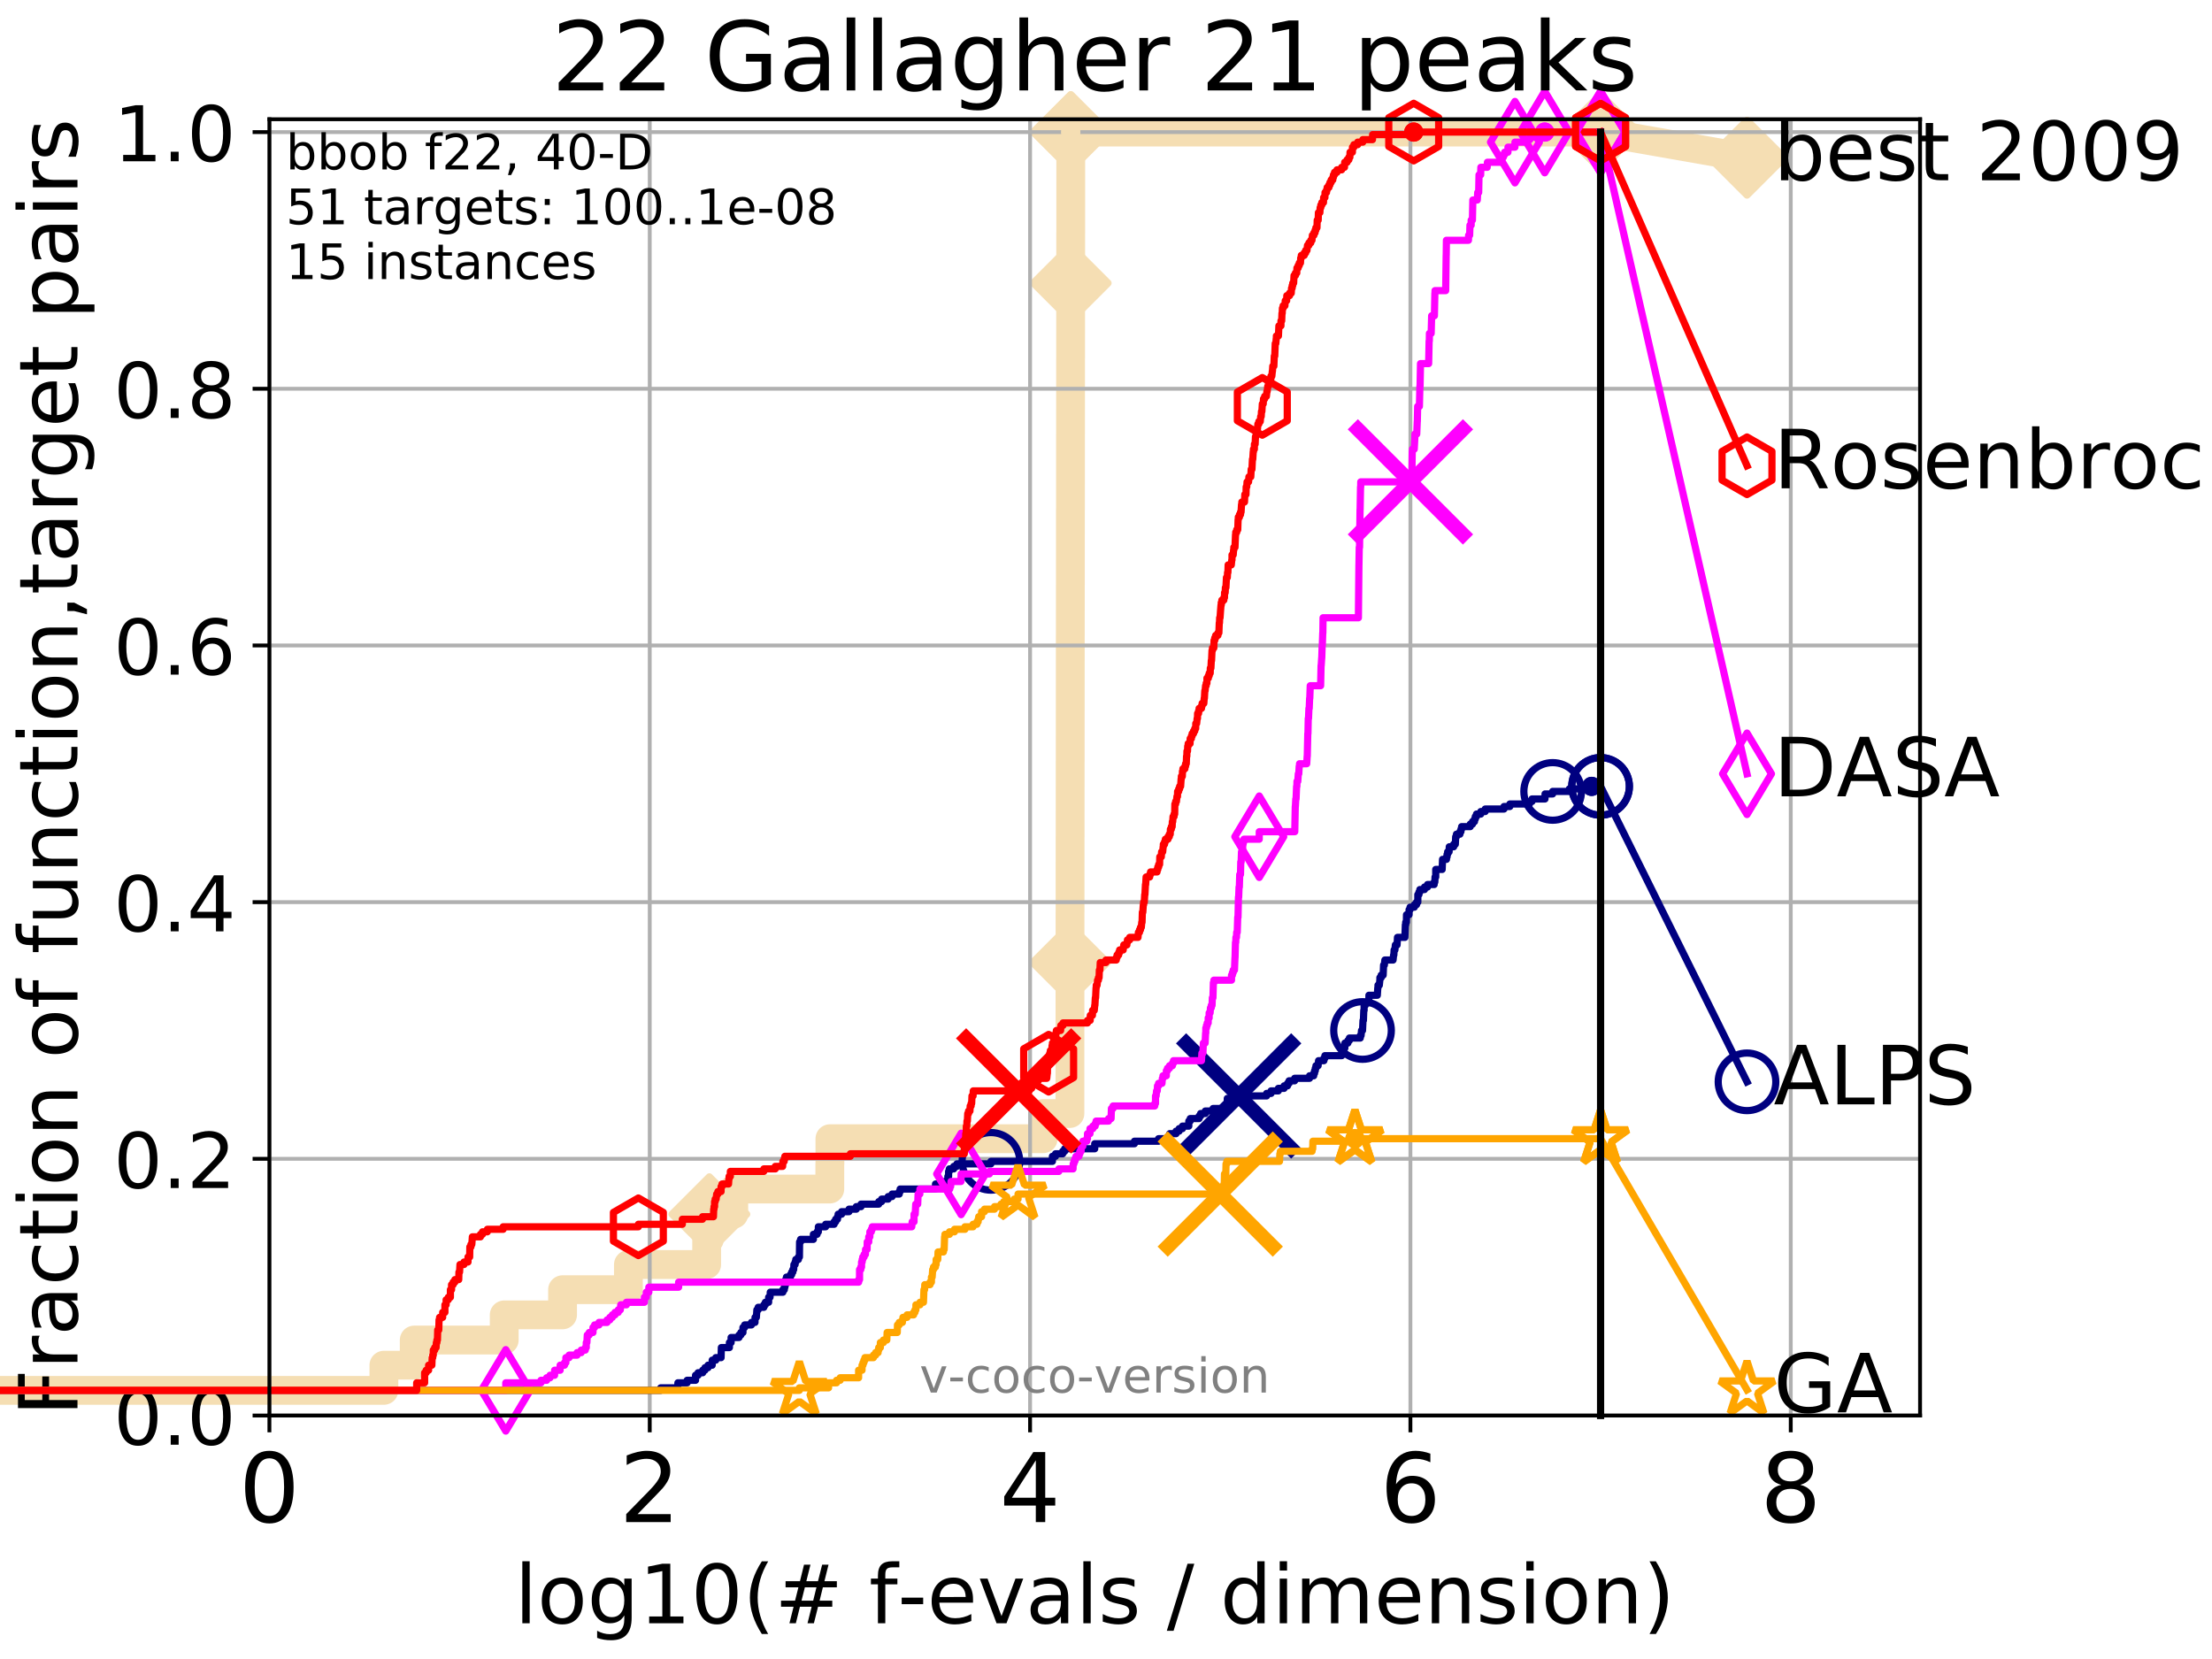<?xml version="1.0" encoding="utf-8" standalone="no"?>
<!DOCTYPE svg PUBLIC "-//W3C//DTD SVG 1.1//EN"
  "http://www.w3.org/Graphics/SVG/1.1/DTD/svg11.dtd">
<!-- Created with matplotlib (http://matplotlib.org/) -->
<svg height="345.6pt" version="1.1" viewBox="0 0 460.8 345.6" width="460.8pt" xmlns="http://www.w3.org/2000/svg" xmlns:xlink="http://www.w3.org/1999/xlink">
 <defs>
  <style type="text/css">
*{stroke-linecap:butt;stroke-linejoin:round;}
  </style>
 </defs>
 <g id="figure_1">
  <g id="patch_1">
   <path d="M 0 345.6 
L 460.8 345.6 
L 460.8 0 
L 0 0 
z
" style="fill:#ffffff;"/>
  </g>
  <g id="axes_1">
   <g id="patch_2">
    <path d="M 56.12 294.88 
L 399.984 294.88 
L 399.984 24.84 
L 56.12 24.84 
z
" style="fill:#ffffff;"/>
   </g>
   <g id="line2d_1">
    <path d="M -1 289.638 
L 79.971 289.638 
L 79.971 284.395 
L 86.289 284.395 
L 86.289 279.153 
L 105.041 279.153 
L 105.041 273.91 
L 117.191 273.91 
L 117.191 268.668 
L 130.91 268.668 
L 130.91 263.425 
L 147.21 263.425 
L 147.21 258.183 
L 147.773 258.183 
L 147.773 252.94 
L 152.859 252.94 
L 152.859 247.698 
L 172.865 247.698 
L 172.865 242.455 
L 172.886 242.455 
L 172.886 237.213 
L 217.315 237.213 
L 217.315 231.97 
L 222.885 231.97 
L 222.885 226.728 
L 222.886 226.728 
L 222.886 221.485 
L 222.888 221.485 
L 222.888 216.243 
L 222.893 216.243 
L 222.893 211 
L 222.896 211 
L 222.896 205.758 
L 222.899 205.758 
L 222.899 200.515 
L 222.903 200.515 
L 222.903 195.273 
L 222.907 195.273 
L 222.907 190.03 
L 222.915 190.03 
L 222.915 184.788 
L 222.916 184.788 
L 222.916 179.546 
L 222.92 179.546 
L 222.92 174.303 
L 222.93 174.303 
L 222.93 169.061 
L 222.932 169.061 
L 222.932 163.818 
L 222.936 163.818 
L 222.936 158.576 
L 222.946 158.576 
L 222.946 153.333 
L 222.948 153.333 
L 222.948 148.091 
L 222.952 148.091 
L 222.952 142.848 
L 222.956 142.848 
L 222.956 137.606 
L 222.96 137.606 
L 222.96 132.363 
L 222.966 132.363 
L 222.966 127.121 
L 222.97 127.121 
L 222.97 121.878 
L 222.979 121.878 
L 222.979 116.636 
L 222.983 116.636 
L 222.983 111.393 
L 222.986 111.393 
L 222.986 106.151 
L 222.998 106.151 
L 222.998 100.908 
L 223.002 100.908 
L 223.002 95.666 
L 223.004 95.666 
L 223.004 90.423 
L 223.012 90.423 
L 223.012 85.181 
L 223.017 85.181 
L 223.017 79.938 
L 223.019 79.938 
L 223.019 74.696 
L 223.026 74.696 
L 223.026 69.453 
L 223.031 69.453 
L 223.031 64.211 
L 223.038 64.211 
L 223.038 58.969 
L 223.042 58.969 
L 223.042 53.726 
L 223.045 53.726 
L 223.045 48.484 
L 223.053 48.484 
L 223.053 43.241 
L 223.055 43.241 
L 223.055 37.999 
L 223.057 37.999 
L 223.057 32.756 
L 223.064 32.756 
L 223.064 27.514 
L 333.43 27.514 
" style="fill:none;stroke:#f5deb3;stroke-linecap:square;stroke-width:6;"/>
   </g>
   <g id="line2d_2">
    <defs>
     <path d="M -0 7.778 
L 7.778 0 
L 0 -7.778 
L -7.778 -0 
z
" id="mb5e9c5f236" style="stroke:#f5deb3;stroke-linejoin:miter;stroke-width:1.5;"/>
    </defs>
    <g>
     <use style="fill:#f5deb3;stroke:#f5deb3;stroke-linejoin:miter;stroke-width:1.5;" x="147.773" xlink:href="#mb5e9c5f236" y="252.94"/>
     <use style="fill:#f5deb3;stroke:#f5deb3;stroke-linejoin:miter;stroke-width:1.5;" x="222.899" xlink:href="#mb5e9c5f236" y="200.515"/>
     <use style="fill:#f5deb3;stroke:#f5deb3;stroke-linejoin:miter;stroke-width:1.5;" x="223.042" xlink:href="#mb5e9c5f236" y="58.969"/>
     <use style="fill:#f5deb3;stroke:#f5deb3;stroke-linejoin:miter;stroke-width:1.5;" x="223.064" xlink:href="#mb5e9c5f236" y="27.514"/>
     <use style="fill:#f5deb3;stroke:#f5deb3;stroke-linejoin:miter;stroke-width:1.5;" x="223.064" xlink:href="#mb5e9c5f236" y="27.514"/>
     <use style="fill:#f5deb3;stroke:#f5deb3;stroke-linejoin:miter;stroke-width:1.5;" x="333.43" xlink:href="#mb5e9c5f236" y="27.514"/>
    </g>
   </g>
   <g id="line2d_3">
    <path style="fill:none;stroke:#f5deb3;stroke-linecap:square;stroke-width:6;"/>
    <g/>
   </g>
   <g id="line2d_4">
    <path d="M 333.43 27.514 
L 363.934 32.861 
" style="fill:none;stroke:#f5deb3;stroke-linecap:square;stroke-width:6;"/>
    <g>
     <use style="fill:#f5deb3;stroke:#f5deb3;stroke-linejoin:miter;stroke-width:1.5;" x="333.43" xlink:href="#mb5e9c5f236" y="27.514"/>
     <use style="fill:#f5deb3;stroke:#f5deb3;stroke-linejoin:miter;stroke-width:1.5;" x="363.934" xlink:href="#mb5e9c5f236" y="32.861"/>
    </g>
   </g>
   <g id="matplotlib.axis_1">
    <g id="xtick_1">
     <g id="line2d_5">
      <path clip-path="url(#pfccf023b9f)" d="M 56.12 294.88 
L 56.12 24.84 
" style="fill:none;stroke:#b0b0b0;stroke-linecap:square;stroke-width:0.8;"/>
     </g>
     <g id="line2d_6">
      <defs>
       <path d="M 0 0 
L 0 3.5 
" id="mc467dd9a8b" style="stroke:#000000;stroke-width:0.8;"/>
      </defs>
      <g>
       <use style="stroke:#000000;stroke-width:0.8;" x="56.12" xlink:href="#mc467dd9a8b" y="294.88"/>
      </g>
     </g>
     <g id="text_1">
      <!-- 0 -->
      <defs>
       <path d="M 31.781 66.406 
Q 24.172 66.406 20.328 58.906 
Q 16.5 51.422 16.5 36.375 
Q 16.5 21.391 20.328 13.891 
Q 24.172 6.391 31.781 6.391 
Q 39.453 6.391 43.281 13.891 
Q 47.125 21.391 47.125 36.375 
Q 47.125 51.422 43.281 58.906 
Q 39.453 66.406 31.781 66.406 
z
M 31.781 74.219 
Q 44.047 74.219 50.516 64.516 
Q 56.984 54.828 56.984 36.375 
Q 56.984 17.969 50.516 8.266 
Q 44.047 -1.422 31.781 -1.422 
Q 19.531 -1.422 13.062 8.266 
Q 6.594 17.969 6.594 36.375 
Q 6.594 54.828 13.062 64.516 
Q 19.531 74.219 31.781 74.219 
z
" id="DejaVuSans-30"/>
      </defs>
      <g transform="translate(49.758 317.077)scale(0.2 -0.2)">
       <use xlink:href="#DejaVuSans-30"/>
      </g>
     </g>
    </g>
    <g id="xtick_2">
     <g id="line2d_7">
      <path clip-path="url(#pfccf023b9f)" d="M 135.351 294.88 
L 135.351 24.84 
" style="fill:none;stroke:#b0b0b0;stroke-linecap:square;stroke-width:0.8;"/>
     </g>
     <g id="line2d_8">
      <g>
       <use style="stroke:#000000;stroke-width:0.8;" x="135.351" xlink:href="#mc467dd9a8b" y="294.88"/>
      </g>
     </g>
     <g id="text_2">
      <!-- 2 -->
      <defs>
       <path d="M 19.188 8.297 
L 53.609 8.297 
L 53.609 0 
L 7.328 0 
L 7.328 8.297 
Q 12.938 14.109 22.625 23.891 
Q 32.328 33.688 34.812 36.531 
Q 39.547 41.844 41.422 45.531 
Q 43.312 49.219 43.312 52.781 
Q 43.312 58.594 39.234 62.25 
Q 35.156 65.922 28.609 65.922 
Q 23.969 65.922 18.812 64.312 
Q 13.672 62.703 7.812 59.422 
L 7.812 69.391 
Q 13.766 71.781 18.938 73 
Q 24.125 74.219 28.422 74.219 
Q 39.75 74.219 46.484 68.547 
Q 53.219 62.891 53.219 53.422 
Q 53.219 48.922 51.531 44.891 
Q 49.859 40.875 45.406 35.406 
Q 44.188 33.984 37.641 27.219 
Q 31.109 20.453 19.188 8.297 
z
" id="DejaVuSans-32"/>
      </defs>
      <g transform="translate(128.989 317.077)scale(0.2 -0.2)">
       <use xlink:href="#DejaVuSans-32"/>
      </g>
     </g>
    </g>
    <g id="xtick_3">
     <g id="line2d_9">
      <path clip-path="url(#pfccf023b9f)" d="M 214.583 294.88 
L 214.583 24.84 
" style="fill:none;stroke:#b0b0b0;stroke-linecap:square;stroke-width:0.8;"/>
     </g>
     <g id="line2d_10">
      <g>
       <use style="stroke:#000000;stroke-width:0.8;" x="214.583" xlink:href="#mc467dd9a8b" y="294.88"/>
      </g>
     </g>
     <g id="text_3">
      <!-- 4 -->
      <defs>
       <path d="M 37.797 64.312 
L 12.891 25.391 
L 37.797 25.391 
z
M 35.203 72.906 
L 47.609 72.906 
L 47.609 25.391 
L 58.016 25.391 
L 58.016 17.188 
L 47.609 17.188 
L 47.609 0 
L 37.797 0 
L 37.797 17.188 
L 4.891 17.188 
L 4.891 26.703 
z
" id="DejaVuSans-34"/>
      </defs>
      <g transform="translate(208.22 317.077)scale(0.2 -0.2)">
       <use xlink:href="#DejaVuSans-34"/>
      </g>
     </g>
    </g>
    <g id="xtick_4">
     <g id="line2d_11">
      <path clip-path="url(#pfccf023b9f)" d="M 293.814 294.88 
L 293.814 24.84 
" style="fill:none;stroke:#b0b0b0;stroke-linecap:square;stroke-width:0.8;"/>
     </g>
     <g id="line2d_12">
      <g>
       <use style="stroke:#000000;stroke-width:0.8;" x="293.814" xlink:href="#mc467dd9a8b" y="294.88"/>
      </g>
     </g>
     <g id="text_4">
      <!-- 6 -->
      <defs>
       <path d="M 33.016 40.375 
Q 26.375 40.375 22.484 35.828 
Q 18.609 31.297 18.609 23.391 
Q 18.609 15.531 22.484 10.953 
Q 26.375 6.391 33.016 6.391 
Q 39.656 6.391 43.531 10.953 
Q 47.406 15.531 47.406 23.391 
Q 47.406 31.297 43.531 35.828 
Q 39.656 40.375 33.016 40.375 
z
M 52.594 71.297 
L 52.594 62.312 
Q 48.875 64.062 45.094 64.984 
Q 41.312 65.922 37.594 65.922 
Q 27.828 65.922 22.672 59.328 
Q 17.531 52.734 16.797 39.406 
Q 19.672 43.656 24.016 45.922 
Q 28.375 48.188 33.594 48.188 
Q 44.578 48.188 50.953 41.516 
Q 57.328 34.859 57.328 23.391 
Q 57.328 12.156 50.688 5.359 
Q 44.047 -1.422 33.016 -1.422 
Q 20.359 -1.422 13.672 8.266 
Q 6.984 17.969 6.984 36.375 
Q 6.984 53.656 15.188 63.938 
Q 23.391 74.219 37.203 74.219 
Q 40.922 74.219 44.703 73.484 
Q 48.484 72.75 52.594 71.297 
z
" id="DejaVuSans-36"/>
      </defs>
      <g transform="translate(287.452 317.077)scale(0.2 -0.2)">
       <use xlink:href="#DejaVuSans-36"/>
      </g>
     </g>
    </g>
    <g id="xtick_5">
     <g id="line2d_13">
      <path clip-path="url(#pfccf023b9f)" d="M 373.045 294.88 
L 373.045 24.84 
" style="fill:none;stroke:#b0b0b0;stroke-linecap:square;stroke-width:0.8;"/>
     </g>
     <g id="line2d_14">
      <g>
       <use style="stroke:#000000;stroke-width:0.8;" x="373.045" xlink:href="#mc467dd9a8b" y="294.88"/>
      </g>
     </g>
     <g id="text_5">
      <!-- 8 -->
      <defs>
       <path d="M 31.781 34.625 
Q 24.75 34.625 20.719 30.859 
Q 16.703 27.094 16.703 20.516 
Q 16.703 13.922 20.719 10.156 
Q 24.75 6.391 31.781 6.391 
Q 38.812 6.391 42.859 10.172 
Q 46.922 13.969 46.922 20.516 
Q 46.922 27.094 42.891 30.859 
Q 38.875 34.625 31.781 34.625 
z
M 21.922 38.812 
Q 15.578 40.375 12.031 44.719 
Q 8.5 49.078 8.5 55.328 
Q 8.5 64.062 14.719 69.141 
Q 20.953 74.219 31.781 74.219 
Q 42.672 74.219 48.875 69.141 
Q 55.078 64.062 55.078 55.328 
Q 55.078 49.078 51.531 44.719 
Q 48 40.375 41.703 38.812 
Q 48.828 37.156 52.797 32.312 
Q 56.781 27.484 56.781 20.516 
Q 56.781 9.906 50.312 4.234 
Q 43.844 -1.422 31.781 -1.422 
Q 19.734 -1.422 13.25 4.234 
Q 6.781 9.906 6.781 20.516 
Q 6.781 27.484 10.781 32.312 
Q 14.797 37.156 21.922 38.812 
z
M 18.312 54.391 
Q 18.312 48.734 21.844 45.562 
Q 25.391 42.391 31.781 42.391 
Q 38.141 42.391 41.719 45.562 
Q 45.312 48.734 45.312 54.391 
Q 45.312 60.062 41.719 63.234 
Q 38.141 66.406 31.781 66.406 
Q 25.391 66.406 21.844 63.234 
Q 18.312 60.062 18.312 54.391 
z
" id="DejaVuSans-38"/>
      </defs>
      <g transform="translate(366.683 317.077)scale(0.2 -0.2)">
       <use xlink:href="#DejaVuSans-38"/>
      </g>
     </g>
    </g>
    <g id="text_6">
     <!-- log10(# f-evals / dimension) -->
     <defs>
      <path d="M 9.422 75.984 
L 18.406 75.984 
L 18.406 0 
L 9.422 0 
z
" id="DejaVuSans-6c"/>
      <path d="M 30.609 48.391 
Q 23.391 48.391 19.188 42.75 
Q 14.984 37.109 14.984 27.297 
Q 14.984 17.484 19.156 11.844 
Q 23.344 6.203 30.609 6.203 
Q 37.797 6.203 41.984 11.859 
Q 46.188 17.531 46.188 27.297 
Q 46.188 37.016 41.984 42.703 
Q 37.797 48.391 30.609 48.391 
z
M 30.609 56 
Q 42.328 56 49.016 48.375 
Q 55.719 40.766 55.719 27.297 
Q 55.719 13.875 49.016 6.219 
Q 42.328 -1.422 30.609 -1.422 
Q 18.844 -1.422 12.172 6.219 
Q 5.516 13.875 5.516 27.297 
Q 5.516 40.766 12.172 48.375 
Q 18.844 56 30.609 56 
z
" id="DejaVuSans-6f"/>
      <path d="M 45.406 27.984 
Q 45.406 37.75 41.375 43.109 
Q 37.359 48.484 30.078 48.484 
Q 22.859 48.484 18.828 43.109 
Q 14.797 37.75 14.797 27.984 
Q 14.797 18.266 18.828 12.891 
Q 22.859 7.516 30.078 7.516 
Q 37.359 7.516 41.375 12.891 
Q 45.406 18.266 45.406 27.984 
z
M 54.391 6.781 
Q 54.391 -7.172 48.188 -13.984 
Q 42 -20.797 29.203 -20.797 
Q 24.469 -20.797 20.266 -20.094 
Q 16.062 -19.391 12.109 -17.922 
L 12.109 -9.188 
Q 16.062 -11.328 19.922 -12.344 
Q 23.781 -13.375 27.781 -13.375 
Q 36.625 -13.375 41.016 -8.766 
Q 45.406 -4.156 45.406 5.172 
L 45.406 9.625 
Q 42.625 4.781 38.281 2.391 
Q 33.938 0 27.875 0 
Q 17.828 0 11.672 7.656 
Q 5.516 15.328 5.516 27.984 
Q 5.516 40.672 11.672 48.328 
Q 17.828 56 27.875 56 
Q 33.938 56 38.281 53.609 
Q 42.625 51.219 45.406 46.391 
L 45.406 54.688 
L 54.391 54.688 
z
" id="DejaVuSans-67"/>
      <path d="M 12.406 8.297 
L 28.516 8.297 
L 28.516 63.922 
L 10.984 60.406 
L 10.984 69.391 
L 28.422 72.906 
L 38.281 72.906 
L 38.281 8.297 
L 54.391 8.297 
L 54.391 0 
L 12.406 0 
z
" id="DejaVuSans-31"/>
      <path d="M 31 75.875 
Q 24.469 64.656 21.281 53.656 
Q 18.109 42.672 18.109 31.391 
Q 18.109 20.125 21.312 9.062 
Q 24.516 -2 31 -13.188 
L 23.188 -13.188 
Q 15.875 -1.703 12.234 9.375 
Q 8.594 20.453 8.594 31.391 
Q 8.594 42.281 12.203 53.312 
Q 15.828 64.359 23.188 75.875 
z
" id="DejaVuSans-28"/>
      <path d="M 51.125 44 
L 36.922 44 
L 32.812 27.688 
L 47.125 27.688 
z
M 43.797 71.781 
L 38.719 51.516 
L 52.984 51.516 
L 58.109 71.781 
L 65.922 71.781 
L 60.891 51.516 
L 76.125 51.516 
L 76.125 44 
L 58.984 44 
L 54.984 27.688 
L 70.516 27.688 
L 70.516 20.219 
L 53.078 20.219 
L 48 0 
L 40.188 0 
L 45.219 20.219 
L 30.906 20.219 
L 25.875 0 
L 18.016 0 
L 23.094 20.219 
L 7.719 20.219 
L 7.719 27.688 
L 24.906 27.688 
L 29 44 
L 13.281 44 
L 13.281 51.516 
L 30.906 51.516 
L 35.891 71.781 
z
" id="DejaVuSans-23"/>
      <path id="DejaVuSans-20"/>
      <path d="M 37.109 75.984 
L 37.109 68.5 
L 28.516 68.5 
Q 23.688 68.5 21.797 66.547 
Q 19.922 64.594 19.922 59.516 
L 19.922 54.688 
L 34.719 54.688 
L 34.719 47.703 
L 19.922 47.703 
L 19.922 0 
L 10.891 0 
L 10.891 47.703 
L 2.297 47.703 
L 2.297 54.688 
L 10.891 54.688 
L 10.891 58.5 
Q 10.891 67.625 15.141 71.797 
Q 19.391 75.984 28.609 75.984 
z
" id="DejaVuSans-66"/>
      <path d="M 4.891 31.391 
L 31.203 31.391 
L 31.203 23.391 
L 4.891 23.391 
z
" id="DejaVuSans-2d"/>
      <path d="M 56.203 29.594 
L 56.203 25.203 
L 14.891 25.203 
Q 15.484 15.922 20.484 11.062 
Q 25.484 6.203 34.422 6.203 
Q 39.594 6.203 44.453 7.469 
Q 49.312 8.734 54.109 11.281 
L 54.109 2.781 
Q 49.266 0.734 44.188 -0.344 
Q 39.109 -1.422 33.891 -1.422 
Q 20.797 -1.422 13.156 6.188 
Q 5.516 13.812 5.516 26.812 
Q 5.516 40.234 12.766 48.109 
Q 20.016 56 32.328 56 
Q 43.359 56 49.781 48.891 
Q 56.203 41.797 56.203 29.594 
z
M 47.219 32.234 
Q 47.125 39.594 43.094 43.984 
Q 39.062 48.391 32.422 48.391 
Q 24.906 48.391 20.391 44.141 
Q 15.875 39.891 15.188 32.172 
z
" id="DejaVuSans-65"/>
      <path d="M 2.984 54.688 
L 12.5 54.688 
L 29.594 8.797 
L 46.688 54.688 
L 56.203 54.688 
L 35.688 0 
L 23.484 0 
z
" id="DejaVuSans-76"/>
      <path d="M 34.281 27.484 
Q 23.391 27.484 19.188 25 
Q 14.984 22.516 14.984 16.5 
Q 14.984 11.719 18.141 8.906 
Q 21.297 6.109 26.703 6.109 
Q 34.188 6.109 38.703 11.406 
Q 43.219 16.703 43.219 25.484 
L 43.219 27.484 
z
M 52.203 31.203 
L 52.203 0 
L 43.219 0 
L 43.219 8.297 
Q 40.141 3.328 35.547 0.953 
Q 30.953 -1.422 24.312 -1.422 
Q 15.922 -1.422 10.953 3.297 
Q 6 8.016 6 15.922 
Q 6 25.141 12.172 29.828 
Q 18.359 34.516 30.609 34.516 
L 43.219 34.516 
L 43.219 35.406 
Q 43.219 41.609 39.141 45 
Q 35.062 48.391 27.688 48.391 
Q 23 48.391 18.547 47.266 
Q 14.109 46.141 10.016 43.891 
L 10.016 52.203 
Q 14.938 54.109 19.578 55.047 
Q 24.219 56 28.609 56 
Q 40.484 56 46.344 49.844 
Q 52.203 43.703 52.203 31.203 
z
" id="DejaVuSans-61"/>
      <path d="M 44.281 53.078 
L 44.281 44.578 
Q 40.484 46.531 36.375 47.5 
Q 32.281 48.484 27.875 48.484 
Q 21.188 48.484 17.844 46.438 
Q 14.5 44.391 14.5 40.281 
Q 14.5 37.156 16.891 35.375 
Q 19.281 33.594 26.516 31.984 
L 29.594 31.297 
Q 39.156 29.25 43.188 25.516 
Q 47.219 21.781 47.219 15.094 
Q 47.219 7.469 41.188 3.016 
Q 35.156 -1.422 24.609 -1.422 
Q 20.219 -1.422 15.453 -0.562 
Q 10.688 0.297 5.422 2 
L 5.422 11.281 
Q 10.406 8.688 15.234 7.391 
Q 20.062 6.109 24.812 6.109 
Q 31.156 6.109 34.562 8.281 
Q 37.984 10.453 37.984 14.406 
Q 37.984 18.062 35.516 20.016 
Q 33.062 21.969 24.703 23.781 
L 21.578 24.516 
Q 13.234 26.266 9.516 29.906 
Q 5.812 33.547 5.812 39.891 
Q 5.812 47.609 11.281 51.797 
Q 16.75 56 26.812 56 
Q 31.781 56 36.172 55.266 
Q 40.578 54.547 44.281 53.078 
z
" id="DejaVuSans-73"/>
      <path d="M 25.391 72.906 
L 33.688 72.906 
L 8.297 -9.281 
L 0 -9.281 
z
" id="DejaVuSans-2f"/>
      <path d="M 45.406 46.391 
L 45.406 75.984 
L 54.391 75.984 
L 54.391 0 
L 45.406 0 
L 45.406 8.203 
Q 42.578 3.328 38.25 0.953 
Q 33.938 -1.422 27.875 -1.422 
Q 17.969 -1.422 11.734 6.484 
Q 5.516 14.406 5.516 27.297 
Q 5.516 40.188 11.734 48.094 
Q 17.969 56 27.875 56 
Q 33.938 56 38.25 53.625 
Q 42.578 51.266 45.406 46.391 
z
M 14.797 27.297 
Q 14.797 17.391 18.875 11.75 
Q 22.953 6.109 30.078 6.109 
Q 37.203 6.109 41.297 11.75 
Q 45.406 17.391 45.406 27.297 
Q 45.406 37.203 41.297 42.844 
Q 37.203 48.484 30.078 48.484 
Q 22.953 48.484 18.875 42.844 
Q 14.797 37.203 14.797 27.297 
z
" id="DejaVuSans-64"/>
      <path d="M 9.422 54.688 
L 18.406 54.688 
L 18.406 0 
L 9.422 0 
z
M 9.422 75.984 
L 18.406 75.984 
L 18.406 64.594 
L 9.422 64.594 
z
" id="DejaVuSans-69"/>
      <path d="M 52 44.188 
Q 55.375 50.25 60.062 53.125 
Q 64.75 56 71.094 56 
Q 79.641 56 84.281 50.016 
Q 88.922 44.047 88.922 33.016 
L 88.922 0 
L 79.891 0 
L 79.891 32.719 
Q 79.891 40.578 77.094 44.375 
Q 74.312 48.188 68.609 48.188 
Q 61.625 48.188 57.562 43.547 
Q 53.516 38.922 53.516 30.906 
L 53.516 0 
L 44.484 0 
L 44.484 32.719 
Q 44.484 40.625 41.703 44.406 
Q 38.922 48.188 33.109 48.188 
Q 26.219 48.188 22.156 43.531 
Q 18.109 38.875 18.109 30.906 
L 18.109 0 
L 9.078 0 
L 9.078 54.688 
L 18.109 54.688 
L 18.109 46.188 
Q 21.188 51.219 25.484 53.609 
Q 29.781 56 35.688 56 
Q 41.656 56 45.828 52.969 
Q 50 49.953 52 44.188 
z
" id="DejaVuSans-6d"/>
      <path d="M 54.891 33.016 
L 54.891 0 
L 45.906 0 
L 45.906 32.719 
Q 45.906 40.484 42.875 44.328 
Q 39.844 48.188 33.797 48.188 
Q 26.516 48.188 22.312 43.547 
Q 18.109 38.922 18.109 30.906 
L 18.109 0 
L 9.078 0 
L 9.078 54.688 
L 18.109 54.688 
L 18.109 46.188 
Q 21.344 51.125 25.703 53.562 
Q 30.078 56 35.797 56 
Q 45.219 56 50.047 50.172 
Q 54.891 44.344 54.891 33.016 
z
" id="DejaVuSans-6e"/>
      <path d="M 8.016 75.875 
L 15.828 75.875 
Q 23.141 64.359 26.781 53.312 
Q 30.422 42.281 30.422 31.391 
Q 30.422 20.453 26.781 9.375 
Q 23.141 -1.703 15.828 -13.188 
L 8.016 -13.188 
Q 14.5 -2 17.703 9.062 
Q 20.906 20.125 20.906 31.391 
Q 20.906 42.672 17.703 53.656 
Q 14.5 64.656 8.016 75.875 
z
" id="DejaVuSans-29"/>
     </defs>
     <g transform="translate(107.211 338.154)scale(0.17 -0.17)">
      <use xlink:href="#DejaVuSans-6c"/>
      <use x="27.783" xlink:href="#DejaVuSans-6f"/>
      <use x="88.965" xlink:href="#DejaVuSans-67"/>
      <use x="152.441" xlink:href="#DejaVuSans-31"/>
      <use x="216.064" xlink:href="#DejaVuSans-30"/>
      <use x="279.688" xlink:href="#DejaVuSans-28"/>
      <use x="318.701" xlink:href="#DejaVuSans-23"/>
      <use x="402.49" xlink:href="#DejaVuSans-20"/>
      <use x="434.277" xlink:href="#DejaVuSans-66"/>
      <use x="469.404" xlink:href="#DejaVuSans-2d"/>
      <use x="505.488" xlink:href="#DejaVuSans-65"/>
      <use x="567.012" xlink:href="#DejaVuSans-76"/>
      <use x="626.191" xlink:href="#DejaVuSans-61"/>
      <use x="687.471" xlink:href="#DejaVuSans-6c"/>
      <use x="715.254" xlink:href="#DejaVuSans-73"/>
      <use x="767.354" xlink:href="#DejaVuSans-20"/>
      <use x="799.141" xlink:href="#DejaVuSans-2f"/>
      <use x="832.832" xlink:href="#DejaVuSans-20"/>
      <use x="864.619" xlink:href="#DejaVuSans-64"/>
      <use x="928.096" xlink:href="#DejaVuSans-69"/>
      <use x="955.879" xlink:href="#DejaVuSans-6d"/>
      <use x="1053.291" xlink:href="#DejaVuSans-65"/>
      <use x="1114.814" xlink:href="#DejaVuSans-6e"/>
      <use x="1178.193" xlink:href="#DejaVuSans-73"/>
      <use x="1230.293" xlink:href="#DejaVuSans-69"/>
      <use x="1258.076" xlink:href="#DejaVuSans-6f"/>
      <use x="1319.258" xlink:href="#DejaVuSans-6e"/>
      <use x="1382.637" xlink:href="#DejaVuSans-29"/>
     </g>
    </g>
   </g>
   <g id="matplotlib.axis_2">
    <g id="ytick_1">
     <g id="line2d_15">
      <path clip-path="url(#pfccf023b9f)" d="M 56.12 294.88 
L 399.984 294.88 
" style="fill:none;stroke:#b0b0b0;stroke-linecap:square;stroke-width:0.8;"/>
     </g>
     <g id="line2d_16">
      <defs>
       <path d="M 0 0 
L -3.5 0 
" id="mc4556a2ec7" style="stroke:#000000;stroke-width:0.8;"/>
      </defs>
      <g>
       <use style="stroke:#000000;stroke-width:0.8;" x="56.12" xlink:href="#mc4556a2ec7" y="294.88"/>
      </g>
     </g>
     <g id="text_7">
      <!-- 0.0 -->
      <defs>
       <path d="M 10.688 12.406 
L 21 12.406 
L 21 0 
L 10.688 0 
z
" id="DejaVuSans-2e"/>
      </defs>
      <g transform="translate(23.675 300.959)scale(0.16 -0.16)">
       <use xlink:href="#DejaVuSans-30"/>
       <use x="63.623" xlink:href="#DejaVuSans-2e"/>
       <use x="95.41" xlink:href="#DejaVuSans-30"/>
      </g>
     </g>
    </g>
    <g id="ytick_2">
     <g id="line2d_17">
      <path clip-path="url(#pfccf023b9f)" d="M 56.12 241.407 
L 399.984 241.407 
" style="fill:none;stroke:#b0b0b0;stroke-linecap:square;stroke-width:0.8;"/>
     </g>
     <g id="line2d_18">
      <g>
       <use style="stroke:#000000;stroke-width:0.8;" x="56.12" xlink:href="#mc4556a2ec7" y="241.407"/>
      </g>
     </g>
     <g id="text_8">
      <!-- 0.2 -->
      <g transform="translate(23.675 247.485)scale(0.16 -0.16)">
       <use xlink:href="#DejaVuSans-30"/>
       <use x="63.623" xlink:href="#DejaVuSans-2e"/>
       <use x="95.41" xlink:href="#DejaVuSans-32"/>
      </g>
     </g>
    </g>
    <g id="ytick_3">
     <g id="line2d_19">
      <path clip-path="url(#pfccf023b9f)" d="M 56.12 187.933 
L 399.984 187.933 
" style="fill:none;stroke:#b0b0b0;stroke-linecap:square;stroke-width:0.8;"/>
     </g>
     <g id="line2d_20">
      <g>
       <use style="stroke:#000000;stroke-width:0.8;" x="56.12" xlink:href="#mc4556a2ec7" y="187.933"/>
      </g>
     </g>
     <g id="text_9">
      <!-- 0.4 -->
      <g transform="translate(23.675 194.012)scale(0.16 -0.16)">
       <use xlink:href="#DejaVuSans-30"/>
       <use x="63.623" xlink:href="#DejaVuSans-2e"/>
       <use x="95.41" xlink:href="#DejaVuSans-34"/>
      </g>
     </g>
    </g>
    <g id="ytick_4">
     <g id="line2d_21">
      <path clip-path="url(#pfccf023b9f)" d="M 56.12 134.46 
L 399.984 134.46 
" style="fill:none;stroke:#b0b0b0;stroke-linecap:square;stroke-width:0.8;"/>
     </g>
     <g id="line2d_22">
      <g>
       <use style="stroke:#000000;stroke-width:0.8;" x="56.12" xlink:href="#mc4556a2ec7" y="134.46"/>
      </g>
     </g>
     <g id="text_10">
      <!-- 0.6 -->
      <g transform="translate(23.675 140.539)scale(0.16 -0.16)">
       <use xlink:href="#DejaVuSans-30"/>
       <use x="63.623" xlink:href="#DejaVuSans-2e"/>
       <use x="95.41" xlink:href="#DejaVuSans-36"/>
      </g>
     </g>
    </g>
    <g id="ytick_5">
     <g id="line2d_23">
      <path clip-path="url(#pfccf023b9f)" d="M 56.12 80.987 
L 399.984 80.987 
" style="fill:none;stroke:#b0b0b0;stroke-linecap:square;stroke-width:0.8;"/>
     </g>
     <g id="line2d_24">
      <g>
       <use style="stroke:#000000;stroke-width:0.8;" x="56.12" xlink:href="#mc4556a2ec7" y="80.987"/>
      </g>
     </g>
     <g id="text_11">
      <!-- 0.8 -->
      <g transform="translate(23.675 87.066)scale(0.16 -0.16)">
       <use xlink:href="#DejaVuSans-30"/>
       <use x="63.623" xlink:href="#DejaVuSans-2e"/>
       <use x="95.41" xlink:href="#DejaVuSans-38"/>
      </g>
     </g>
    </g>
    <g id="ytick_6">
     <g id="line2d_25">
      <path clip-path="url(#pfccf023b9f)" d="M 56.12 27.514 
L 399.984 27.514 
" style="fill:none;stroke:#b0b0b0;stroke-linecap:square;stroke-width:0.8;"/>
     </g>
     <g id="line2d_26">
      <g>
       <use style="stroke:#000000;stroke-width:0.8;" x="56.12" xlink:href="#mc4556a2ec7" y="27.514"/>
      </g>
     </g>
     <g id="text_12">
      <!-- 1.0 -->
      <g transform="translate(23.675 33.592)scale(0.16 -0.16)">
       <use xlink:href="#DejaVuSans-31"/>
       <use x="63.623" xlink:href="#DejaVuSans-2e"/>
       <use x="95.41" xlink:href="#DejaVuSans-30"/>
      </g>
     </g>
    </g>
    <g id="text_13">
     <!-- Fraction of function,target pairs -->
     <defs>
      <path d="M 9.812 72.906 
L 51.703 72.906 
L 51.703 64.594 
L 19.672 64.594 
L 19.672 43.109 
L 48.578 43.109 
L 48.578 34.812 
L 19.672 34.812 
L 19.672 0 
L 9.812 0 
z
" id="DejaVuSans-46"/>
      <path d="M 41.109 46.297 
Q 39.594 47.172 37.812 47.578 
Q 36.031 48 33.891 48 
Q 26.266 48 22.188 43.047 
Q 18.109 38.094 18.109 28.812 
L 18.109 0 
L 9.078 0 
L 9.078 54.688 
L 18.109 54.688 
L 18.109 46.188 
Q 20.953 51.172 25.484 53.578 
Q 30.031 56 36.531 56 
Q 37.453 56 38.578 55.875 
Q 39.703 55.766 41.062 55.516 
z
" id="DejaVuSans-72"/>
      <path d="M 48.781 52.594 
L 48.781 44.188 
Q 44.969 46.297 41.141 47.344 
Q 37.312 48.391 33.406 48.391 
Q 24.656 48.391 19.812 42.844 
Q 14.984 37.312 14.984 27.297 
Q 14.984 17.281 19.812 11.734 
Q 24.656 6.203 33.406 6.203 
Q 37.312 6.203 41.141 7.25 
Q 44.969 8.297 48.781 10.406 
L 48.781 2.094 
Q 45.016 0.344 40.984 -0.531 
Q 36.969 -1.422 32.422 -1.422 
Q 20.062 -1.422 12.781 6.344 
Q 5.516 14.109 5.516 27.297 
Q 5.516 40.672 12.859 48.328 
Q 20.219 56 33.016 56 
Q 37.156 56 41.109 55.141 
Q 45.062 54.297 48.781 52.594 
z
" id="DejaVuSans-63"/>
      <path d="M 18.312 70.219 
L 18.312 54.688 
L 36.812 54.688 
L 36.812 47.703 
L 18.312 47.703 
L 18.312 18.016 
Q 18.312 11.328 20.141 9.422 
Q 21.969 7.516 27.594 7.516 
L 36.812 7.516 
L 36.812 0 
L 27.594 0 
Q 17.188 0 13.234 3.875 
Q 9.281 7.766 9.281 18.016 
L 9.281 47.703 
L 2.688 47.703 
L 2.688 54.688 
L 9.281 54.688 
L 9.281 70.219 
z
" id="DejaVuSans-74"/>
      <path d="M 8.5 21.578 
L 8.5 54.688 
L 17.484 54.688 
L 17.484 21.922 
Q 17.484 14.156 20.5 10.266 
Q 23.531 6.391 29.594 6.391 
Q 36.859 6.391 41.078 11.031 
Q 45.312 15.672 45.312 23.688 
L 45.312 54.688 
L 54.297 54.688 
L 54.297 0 
L 45.312 0 
L 45.312 8.406 
Q 42.047 3.422 37.719 1 
Q 33.406 -1.422 27.688 -1.422 
Q 18.266 -1.422 13.375 4.438 
Q 8.5 10.297 8.5 21.578 
z
M 31.109 56 
z
" id="DejaVuSans-75"/>
      <path d="M 11.719 12.406 
L 22.016 12.406 
L 22.016 4 
L 14.016 -11.625 
L 7.719 -11.625 
L 11.719 4 
z
" id="DejaVuSans-2c"/>
      <path d="M 18.109 8.203 
L 18.109 -20.797 
L 9.078 -20.797 
L 9.078 54.688 
L 18.109 54.688 
L 18.109 46.391 
Q 20.953 51.266 25.266 53.625 
Q 29.594 56 35.594 56 
Q 45.562 56 51.781 48.094 
Q 58.016 40.188 58.016 27.297 
Q 58.016 14.406 51.781 6.484 
Q 45.562 -1.422 35.594 -1.422 
Q 29.594 -1.422 25.266 0.953 
Q 20.953 3.328 18.109 8.203 
z
M 48.688 27.297 
Q 48.688 37.203 44.609 42.844 
Q 40.531 48.484 33.406 48.484 
Q 26.266 48.484 22.188 42.844 
Q 18.109 37.203 18.109 27.297 
Q 18.109 17.391 22.188 11.75 
Q 26.266 6.109 33.406 6.109 
Q 40.531 6.109 44.609 11.75 
Q 48.688 17.391 48.688 27.297 
z
" id="DejaVuSans-70"/>
     </defs>
     <g transform="translate(16.14 294.999)rotate(-90)scale(0.17 -0.17)">
      <use xlink:href="#DejaVuSans-46"/>
      <use x="57.41" xlink:href="#DejaVuSans-72"/>
      <use x="98.523" xlink:href="#DejaVuSans-61"/>
      <use x="159.803" xlink:href="#DejaVuSans-63"/>
      <use x="214.783" xlink:href="#DejaVuSans-74"/>
      <use x="253.992" xlink:href="#DejaVuSans-69"/>
      <use x="281.775" xlink:href="#DejaVuSans-6f"/>
      <use x="342.957" xlink:href="#DejaVuSans-6e"/>
      <use x="406.336" xlink:href="#DejaVuSans-20"/>
      <use x="438.123" xlink:href="#DejaVuSans-6f"/>
      <use x="499.305" xlink:href="#DejaVuSans-66"/>
      <use x="534.51" xlink:href="#DejaVuSans-20"/>
      <use x="566.297" xlink:href="#DejaVuSans-66"/>
      <use x="601.502" xlink:href="#DejaVuSans-75"/>
      <use x="664.881" xlink:href="#DejaVuSans-6e"/>
      <use x="728.26" xlink:href="#DejaVuSans-63"/>
      <use x="783.24" xlink:href="#DejaVuSans-74"/>
      <use x="822.449" xlink:href="#DejaVuSans-69"/>
      <use x="850.232" xlink:href="#DejaVuSans-6f"/>
      <use x="911.414" xlink:href="#DejaVuSans-6e"/>
      <use x="974.793" xlink:href="#DejaVuSans-2c"/>
      <use x="1006.58" xlink:href="#DejaVuSans-74"/>
      <use x="1045.789" xlink:href="#DejaVuSans-61"/>
      <use x="1107.068" xlink:href="#DejaVuSans-72"/>
      <use x="1148.166" xlink:href="#DejaVuSans-67"/>
      <use x="1211.643" xlink:href="#DejaVuSans-65"/>
      <use x="1273.166" xlink:href="#DejaVuSans-74"/>
      <use x="1312.375" xlink:href="#DejaVuSans-20"/>
      <use x="1344.162" xlink:href="#DejaVuSans-70"/>
      <use x="1407.639" xlink:href="#DejaVuSans-61"/>
      <use x="1468.918" xlink:href="#DejaVuSans-69"/>
      <use x="1496.701" xlink:href="#DejaVuSans-72"/>
      <use x="1537.814" xlink:href="#DejaVuSans-73"/>
     </g>
    </g>
   </g>
   <g id="line2d_27">
    <defs>
     <path d="M 0 1.5 
C 0.398 1.5 0.779 1.342 1.061 1.061 
C 1.342 0.779 1.5 0.398 1.5 0 
C 1.5 -0.398 1.342 -0.779 1.061 -1.061 
C 0.779 -1.342 0.398 -1.5 0 -1.5 
C -0.398 -1.5 -0.779 -1.342 -1.061 -1.061 
C -1.342 -0.779 -1.5 -0.398 -1.5 0 
C -1.5 0.398 -1.342 0.779 -1.061 1.061 
C -0.779 1.342 -0.398 1.5 0 1.5 
z
" id="me29ce40851" style="stroke:#f5deb3;"/>
    </defs>
    <g>
     <use style="fill:#f5deb3;stroke:#f5deb3;" x="223.064" xlink:href="#me29ce40851" y="27.514"/>
     <use style="fill:#f5deb3;stroke:#f5deb3;" x="223.064" xlink:href="#me29ce40851" y="27.514"/>
    </g>
   </g>
   <g id="line2d_28">
    <defs>
     <path d="M 0 1.5 
C 0.398 1.5 0.779 1.342 1.061 1.061 
C 1.342 0.779 1.5 0.398 1.5 0 
C 1.5 -0.398 1.342 -0.779 1.061 -1.061 
C 0.779 -1.342 0.398 -1.5 0 -1.5 
C -0.398 -1.5 -0.779 -1.342 -1.061 -1.061 
C -1.342 -0.779 -1.5 -0.398 -1.5 0 
C -1.5 0.398 -1.342 0.779 -1.061 1.061 
C -0.779 1.342 -0.398 1.5 0 1.5 
z
" id="m04fd6fc6c7" style="stroke:#000080;"/>
    </defs>
    <g>
     <use style="fill:#000080;stroke:#000080;" x="331.571" xlink:href="#m04fd6fc6c7" y="163.818"/>
     <use style="fill:#000080;stroke:#000080;" x="331.571" xlink:href="#m04fd6fc6c7" y="163.818"/>
    </g>
   </g>
   <g id="line2d_29">
    <path d="M -1 289.638 
L 137.64 289.638 
L 137.64 289.113 
L 141.174 289.113 
L 141.22 288.065 
L 143.145 288.065 
L 143.145 287.541 
L 144.893 287.541 
L 144.893 286.492 
L 145.419 286.492 
L 145.419 285.968 
L 146.383 285.968 
L 146.383 285.444 
L 146.852 285.444 
L 146.852 284.919 
L 147.493 284.919 
L 147.493 284.395 
L 148.362 284.395 
L 148.362 283.347 
L 149.111 283.347 
L 149.111 282.822 
L 150.215 282.822 
L 150.27 280.725 
L 151.946 280.725 
L 151.946 279.677 
L 152.303 279.677 
L 152.303 278.628 
L 153.945 278.628 
L 153.945 278.104 
L 154.34 278.104 
L 154.34 277.58 
L 154.771 277.58 
L 154.771 276.531 
L 155.126 276.531 
L 155.126 276.007 
L 156.534 276.007 
L 156.534 275.483 
L 157.282 275.483 
L 157.288 274.434 
L 157.564 274.434 
L 157.672 272.862 
L 157.946 272.862 
L 157.946 272.337 
L 159.123 272.337 
L 159.123 271.813 
L 159.435 271.813 
L 159.435 271.289 
L 160.12 271.289 
L 160.12 270.24 
L 160.412 270.24 
L 160.46 269.192 
L 163.085 269.192 
L 163.085 268.668 
L 163.391 268.668 
L 163.391 268.143 
L 163.512 268.143 
L 163.512 267.619 
L 163.656 267.619 
L 163.656 266.571 
L 163.827 266.571 
L 163.827 266.046 
L 164.65 266.046 
L 164.65 265.522 
L 164.924 265.522 
L 164.924 264.998 
L 165.162 264.998 
L 165.162 264.474 
L 165.338 264.474 
L 165.387 263.425 
L 165.635 263.425 
L 165.635 262.901 
L 165.777 262.901 
L 165.777 262.377 
L 166.318 262.377 
L 166.318 261.852 
L 166.534 261.852 
L 166.569 258.707 
L 166.778 258.707 
L 166.778 258.183 
L 169.441 258.183 
L 169.441 257.134 
L 170.209 257.134 
L 170.209 256.61 
L 170.477 256.61 
L 170.477 255.561 
L 171.993 255.561 
L 171.993 255.037 
L 173.766 255.037 
L 173.766 254.513 
L 174.087 254.513 
L 174.087 253.989 
L 174.463 253.989 
L 174.463 253.464 
L 174.6 253.464 
L 174.6 252.94 
L 175.324 252.94 
L 175.324 252.416 
L 176.863 252.416 
L 176.863 251.892 
L 178.379 251.892 
L 178.379 251.367 
L 179.367 251.367 
L 179.367 250.843 
L 183.059 250.843 
L 183.059 250.319 
L 183.652 250.319 
L 183.652 249.795 
L 185.016 249.795 
L 185.016 249.27 
L 185.837 249.27 
L 185.837 248.746 
L 187.326 248.746 
L 187.326 248.222 
L 187.519 248.222 
L 187.519 247.698 
L 194.885 247.698 
L 194.885 246.649 
L 196.816 246.649 
L 196.816 246.125 
L 197.454 246.125 
L 197.454 245.076 
L 197.609 245.076 
L 197.609 244.028 
L 197.756 244.028 
L 197.756 243.504 
L 198.683 243.504 
L 198.683 242.979 
L 199.331 242.979 
L 199.331 242.455 
L 206.423 242.455 
L 206.423 241.931 
L 219.24 241.931 
L 219.24 240.882 
L 219.878 240.882 
L 219.878 240.358 
L 221.378 240.358 
L 221.378 239.834 
L 221.791 239.834 
L 221.791 239.31 
L 228.048 239.31 
L 228.048 238.261 
L 236.322 238.261 
L 236.322 237.737 
L 241.342 237.737 
L 241.342 237.213 
L 243.344 237.213 
L 243.344 236.689 
L 243.675 236.689 
L 243.675 236.164 
L 244.994 236.164 
L 244.994 235.64 
L 245.633 235.64 
L 245.633 235.116 
L 246.328 235.116 
L 246.328 234.592 
L 247.65 234.592 
L 247.65 233.543 
L 247.947 233.543 
L 247.947 233.019 
L 249.789 233.019 
L 249.789 232.495 
L 250.111 232.495 
L 250.111 231.97 
L 251.085 231.97 
L 251.085 231.446 
L 252.699 231.446 
L 252.699 230.922 
L 254.964 230.922 
L 254.964 230.398 
L 255.656 230.398 
L 255.668 228.825 
L 257.497 228.825 
L 257.497 228.301 
L 263.858 228.301 
L 263.858 227.776 
L 264.786 227.776 
L 264.786 227.252 
L 266.301 227.252 
L 266.301 226.728 
L 267.5 226.728 
L 267.5 226.204 
L 268.214 226.204 
L 268.214 225.679 
L 268.538 225.679 
L 268.538 225.155 
L 269.695 225.155 
L 269.695 224.631 
L 272.802 224.631 
L 272.802 224.107 
L 273.666 224.107 
L 273.666 223.582 
L 273.846 223.582 
L 273.846 223.058 
L 273.999 223.058 
L 273.999 222.534 
L 274.135 222.534 
L 274.135 222.01 
L 274.586 222.01 
L 274.68 220.961 
L 275.793 220.961 
L 275.793 220.437 
L 276.002 220.437 
L 276.002 219.913 
L 279.51 219.913 
L 279.51 219.388 
L 279.732 219.388 
L 279.732 218.864 
L 279.866 218.864 
L 279.866 218.34 
L 280.155 218.34 
L 280.167 217.291 
L 280.785 217.291 
L 280.785 216.767 
L 281.102 216.767 
L 281.102 216.243 
L 283.367 216.243 
L 283.367 215.719 
L 283.538 215.719 
L 283.628 214.67 
L 283.839 214.67 
L 283.939 212.573 
L 284.025 212.573 
L 284.101 210.476 
L 284.172 210.476 
L 284.172 209.428 
L 284.408 209.428 
L 284.408 208.903 
L 285.155 208.903 
L 285.172 207.331 
L 286.92 207.331 
L 287.022 205.758 
L 287.06 205.758 
L 287.06 205.234 
L 287.339 205.234 
L 287.447 204.185 
L 287.457 204.185 
L 287.457 203.661 
L 287.728 203.661 
L 287.728 203.137 
L 288.137 203.137 
L 288.226 201.04 
L 288.389 201.04 
L 288.492 199.991 
L 290.198 199.991 
L 290.309 198.943 
L 290.365 198.943 
L 290.42 197.894 
L 290.584 197.894 
L 290.68 196.846 
L 291.035 196.846 
L 291.121 195.273 
L 292.666 195.273 
L 292.762 192.652 
L 292.832 192.652 
L 292.832 192.127 
L 292.975 192.127 
L 293.001 190.555 
L 293.534 190.555 
L 293.535 189.506 
L 293.747 189.506 
L 293.747 188.982 
L 294.634 188.982 
L 294.634 188.458 
L 295.091 188.458 
L 295.091 187.933 
L 295.359 187.933 
L 295.359 186.361 
L 295.593 186.361 
L 295.593 185.836 
L 295.781 185.836 
L 295.781 185.312 
L 296.746 185.312 
L 296.746 184.788 
L 297.378 184.788 
L 297.378 184.264 
L 298.765 184.264 
L 298.765 183.739 
L 298.9 183.739 
L 298.948 182.691 
L 299.091 182.691 
L 299.091 181.118 
L 300.43 181.118 
L 300.511 179.021 
L 301.325 179.021 
L 301.325 178.497 
L 301.449 178.497 
L 301.449 177.973 
L 301.57 177.973 
L 301.57 177.449 
L 301.876 177.449 
L 301.909 176.4 
L 302.824 176.4 
L 302.824 175.876 
L 303.172 175.876 
L 303.246 174.303 
L 303.404 174.303 
L 303.404 173.779 
L 304.126 173.779 
L 304.126 173.255 
L 304.342 173.255 
L 304.342 172.73 
L 304.481 172.73 
L 304.481 172.206 
L 306.276 172.206 
L 306.276 171.682 
L 306.751 171.682 
L 306.751 171.158 
L 307.162 171.158 
L 307.162 170.633 
L 307.329 170.633 
L 307.329 170.109 
L 307.58 170.109 
L 307.58 169.585 
L 308.47 169.585 
L 308.47 169.061 
L 309.39 169.061 
L 309.39 168.536 
L 313.308 168.536 
L 313.308 168.012 
L 314.529 168.012 
L 314.529 167.488 
L 318.61 167.488 
L 318.61 166.964 
L 319.143 166.964 
L 319.143 166.439 
L 321.848 166.439 
L 321.862 165.391 
L 323.447 165.391 
L 323.447 164.867 
L 326.915 164.867 
L 326.915 164.342 
L 331.571 164.342 
L 331.571 163.818 
L 333.43 163.818 
L 333.43 163.818 
" style="fill:none;stroke:#000080;stroke-linecap:square;stroke-width:1.5;"/>
   </g>
   <g id="line2d_30">
    <defs>
     <path d="M 0 6 
C 1.591 6 3.117 5.368 4.243 4.243 
C 5.368 3.117 6 1.591 6 0 
C 6 -1.591 5.368 -3.117 4.243 -4.243 
C 3.117 -5.368 1.591 -6 0 -6 
C -1.591 -6 -3.117 -5.368 -4.243 -4.243 
C -5.368 -3.117 -6 -1.591 -6 0 
C -6 1.591 -5.368 3.117 -4.243 4.243 
C -3.117 5.368 -1.591 6 0 6 
z
" id="mf6a1de8930" style="stroke:#000080;stroke-width:1.5;"/>
    </defs>
    <g>
     <use style="fill-opacity:0;stroke:#000080;stroke-width:1.5;" x="206.423" xlink:href="#mf6a1de8930" y="241.931"/>
     <use style="fill-opacity:0;stroke:#000080;stroke-width:1.5;" x="283.839" xlink:href="#mf6a1de8930" y="214.67"/>
     <use style="fill-opacity:0;stroke:#000080;stroke-width:1.5;" x="323.447" xlink:href="#mf6a1de8930" y="164.867"/>
     <use style="fill-opacity:0;stroke:#000080;stroke-width:1.5;" x="333.43" xlink:href="#mf6a1de8930" y="163.818"/>
    </g>
   </g>
   <g id="line2d_31">
    <path style="fill:none;stroke:#000080;stroke-linecap:square;stroke-width:1.5;"/>
    <g/>
   </g>
   <g id="line2d_32">
    <path clip-path="url(#pfccf023b9f)" d="M 258.037 228.301 
" style="fill:none;stroke:#000080;stroke-linecap:square;stroke-width:1.5;"/>
    <defs>
     <path d="M -12 12 
L 12 -12 
M -12 -12 
L 12 12 
" id="mf18b7bd7b3" style="stroke:#000080;stroke-width:3;"/>
    </defs>
    <g clip-path="url(#pfccf023b9f)">
     <use style="fill:#000080;stroke:#000080;stroke-width:3;" x="258.037" xlink:href="#mf18b7bd7b3" y="228.301"/>
    </g>
   </g>
   <g id="line2d_33">
    <defs>
     <path d="M 0 1.5 
C 0.398 1.5 0.779 1.342 1.061 1.061 
C 1.342 0.779 1.5 0.398 1.5 0 
C 1.5 -0.398 1.342 -0.779 1.061 -1.061 
C 0.779 -1.342 0.398 -1.5 0 -1.5 
C -0.398 -1.5 -0.779 -1.342 -1.061 -1.061 
C -1.342 -0.779 -1.5 -0.398 -1.5 0 
C -1.5 0.398 -1.342 0.779 -1.061 1.061 
C -0.779 1.342 -0.398 1.5 0 1.5 
z
" id="m6ccf56de47" style="stroke:#ff00ff;"/>
    </defs>
    <g>
     <use style="fill:#ff00ff;stroke:#ff00ff;" x="321.793" xlink:href="#m6ccf56de47" y="27.514"/>
     <use style="fill:#ff00ff;stroke:#ff00ff;" x="321.793" xlink:href="#m6ccf56de47" y="27.514"/>
    </g>
   </g>
   <g id="line2d_34">
    <path d="M -1 289.638 
L 105.364 289.638 
L 105.364 288.065 
L 112.697 288.065 
L 112.697 287.541 
L 113.875 287.541 
L 113.875 287.016 
L 114.58 287.016 
L 114.58 286.492 
L 115.531 286.492 
L 115.531 285.444 
L 116.689 285.444 
L 116.689 284.395 
L 117.594 284.395 
L 117.594 283.871 
L 117.881 283.871 
L 117.881 282.822 
L 118.556 282.822 
L 118.556 282.298 
L 120.22 282.298 
L 120.22 281.774 
L 121.079 281.774 
L 121.079 281.25 
L 121.926 281.25 
L 121.926 280.725 
L 122.131 280.725 
L 122.131 279.677 
L 122.26 279.677 
L 122.343 278.104 
L 122.75 278.104 
L 122.75 277.58 
L 123.529 277.58 
L 123.529 276.531 
L 123.867 276.531 
L 123.867 276.007 
L 124.782 276.007 
L 124.782 275.483 
L 126.462 275.483 
L 126.462 274.959 
L 127.043 274.959 
L 127.043 274.434 
L 127.558 274.434 
L 127.558 273.91 
L 128.118 273.91 
L 128.118 273.386 
L 128.798 273.386 
L 128.798 272.862 
L 129.227 272.862 
L 129.313 271.813 
L 130.493 271.813 
L 130.493 271.289 
L 134.236 271.289 
L 134.236 270.24 
L 134.627 270.24 
L 134.627 269.192 
L 135.165 269.192 
L 135.165 268.143 
L 141.369 268.143 
L 141.369 267.095 
L 178.869 267.095 
L 178.869 266.571 
L 179.059 266.571 
L 179.059 264.474 
L 179.317 264.474 
L 179.317 263.949 
L 179.476 263.949 
L 179.476 262.901 
L 179.604 262.901 
L 179.604 262.377 
L 179.728 262.377 
L 179.728 261.852 
L 180.007 261.852 
L 180.007 261.328 
L 180.279 261.328 
L 180.312 260.28 
L 180.632 260.28 
L 180.657 258.707 
L 180.975 258.707 
L 180.975 257.658 
L 181.206 257.658 
L 181.206 256.61 
L 181.508 256.61 
L 181.508 256.086 
L 181.704 256.086 
L 181.704 255.561 
L 189.935 255.561 
L 190.026 254.513 
L 190.409 254.513 
L 190.409 252.94 
L 190.654 252.94 
L 190.763 250.843 
L 191.176 250.843 
L 191.258 248.746 
L 191.615 248.746 
L 191.637 247.698 
L 197.852 247.698 
L 197.852 247.173 
L 198.036 247.173 
L 198.116 246.125 
L 200.194 246.125 
L 200.222 244.552 
L 206.107 244.552 
L 206.107 244.028 
L 220.574 244.028 
L 220.574 243.504 
L 223.536 243.504 
L 223.566 242.455 
L 223.714 242.455 
L 223.714 241.931 
L 223.921 241.931 
L 223.921 241.407 
L 224.142 241.407 
L 224.142 240.882 
L 224.765 240.882 
L 224.765 240.358 
L 224.959 240.358 
L 224.959 239.834 
L 225.215 239.834 
L 225.215 238.785 
L 225.575 238.785 
L 225.575 237.737 
L 226.392 237.737 
L 226.392 237.213 
L 226.542 237.213 
L 226.542 236.164 
L 227.064 236.164 
L 227.064 235.116 
L 227.659 235.116 
L 227.659 234.592 
L 228.141 234.592 
L 228.141 234.067 
L 228.338 234.067 
L 228.338 233.543 
L 230.938 233.543 
L 230.938 233.019 
L 231.461 233.019 
L 231.528 230.922 
L 231.862 230.922 
L 231.862 230.398 
L 240.547 230.398 
L 240.547 229.873 
L 240.714 229.873 
L 240.714 228.301 
L 240.845 228.301 
L 240.932 227.252 
L 241.08 227.252 
L 241.126 226.204 
L 241.352 226.204 
L 241.352 225.679 
L 242.065 225.679 
L 242.138 224.631 
L 242.266 224.631 
L 242.266 224.107 
L 242.97 224.107 
L 242.97 223.058 
L 243.208 223.058 
L 243.208 222.534 
L 243.634 222.534 
L 243.634 222.01 
L 244.233 222.01 
L 244.233 221.485 
L 244.456 221.485 
L 244.456 220.961 
L 250.288 220.961 
L 250.377 219.388 
L 250.589 219.388 
L 250.681 217.291 
L 251.048 217.291 
L 251.149 215.194 
L 251.191 215.194 
L 251.191 214.146 
L 251.33 214.146 
L 251.33 213.622 
L 251.486 213.622 
L 251.486 213.097 
L 251.689 213.097 
L 251.689 212.049 
L 251.887 212.049 
L 251.887 211 
L 252.089 211 
L 252.159 209.952 
L 252.333 209.952 
L 252.333 209.428 
L 252.494 209.428 
L 252.553 207.855 
L 252.678 207.855 
L 252.77 204.709 
L 252.88 204.709 
L 252.88 204.185 
L 256.547 204.185 
L 256.547 203.137 
L 256.728 203.137 
L 256.728 202.612 
L 256.898 202.612 
L 256.898 202.088 
L 257.163 202.088 
L 257.269 199.467 
L 257.284 199.467 
L 257.369 196.321 
L 257.429 196.321 
L 257.463 195.273 
L 257.583 195.273 
L 257.624 194.224 
L 257.738 194.224 
L 257.84 191.079 
L 257.9 191.079 
L 257.993 186.885 
L 258.038 186.885 
L 258.116 184.788 
L 258.176 184.788 
L 258.259 182.167 
L 258.418 182.167 
L 258.477 179.546 
L 258.555 179.546 
L 258.625 177.449 
L 258.805 177.449 
L 258.915 175.876 
L 258.963 175.876 
L 258.963 175.352 
L 259.116 175.352 
L 259.116 174.827 
L 262.32 174.827 
L 262.329 173.255 
L 269.725 173.255 
L 269.828 168.012 
L 269.848 168.012 
L 269.935 166.439 
L 269.995 166.439 
L 270.104 163.818 
L 270.162 163.818 
L 270.183 162.77 
L 270.354 162.77 
L 270.46 161.197 
L 270.557 161.197 
L 270.647 159.624 
L 270.717 159.624 
L 270.717 159.1 
L 272.213 159.1 
L 272.307 157.527 
L 272.327 157.527 
L 272.438 152.809 
L 272.468 152.809 
L 272.533 149.663 
L 272.586 149.663 
L 272.674 147.566 
L 272.731 147.566 
L 272.819 145.469 
L 272.852 145.469 
L 272.947 142.848 
L 275.109 142.848 
L 275.203 138.654 
L 275.228 138.654 
L 275.33 137.081 
L 275.345 137.081 
L 275.431 134.46 
L 275.461 134.46 
L 275.551 131.839 
L 275.574 131.839 
L 275.617 128.693 
L 282.98 128.693 
L 283.088 117.684 
L 283.093 117.684 
L 283.157 114.015 
L 283.217 114.015 
L 283.323 106.151 
L 283.338 106.151 
L 283.422 101.433 
L 283.46 101.433 
L 283.469 100.384 
L 294.105 100.384 
L 294.193 94.093 
L 294.234 94.093 
L 294.234 93.569 
L 294.611 93.569 
L 294.721 91.472 
L 294.727 91.472 
L 294.744 90.423 
L 295.133 90.423 
L 295.24 87.802 
L 295.253 87.802 
L 295.325 84.657 
L 295.687 84.657 
L 295.791 80.463 
L 295.825 80.463 
L 295.918 75.744 
L 297.613 75.744 
L 297.712 71.026 
L 297.754 71.026 
L 297.774 69.453 
L 298.137 69.453 
L 298.237 65.784 
L 298.813 65.784 
L 298.91 61.066 
L 298.942 61.066 
L 298.942 60.541 
L 301.162 60.541 
L 301.264 53.202 
L 301.274 53.202 
L 301.317 50.056 
L 305.905 50.056 
L 305.937 49.008 
L 306.152 49.008 
L 306.221 46.911 
L 306.472 46.911 
L 306.472 45.862 
L 306.729 45.862 
L 306.82 41.668 
L 307.744 41.668 
L 307.833 40.096 
L 308.037 40.096 
L 308.108 36.426 
L 308.448 36.426 
L 308.488 34.853 
L 309.81 34.853 
L 309.856 33.805 
L 312.814 33.805 
L 312.817 32.756 
L 313.168 32.756 
L 313.168 32.232 
L 313.439 32.232 
L 313.439 31.708 
L 314.134 31.708 
L 314.137 30.659 
L 315.589 30.659 
L 315.59 29.611 
L 318.043 29.611 
L 318.043 29.086 
L 318.701 29.086 
L 318.701 28.562 
L 319.819 28.562 
L 319.819 28.038 
L 321.793 28.038 
L 321.793 27.514 
L 333.43 27.514 
L 333.43 27.514 
" style="fill:none;stroke:#ff00ff;stroke-linecap:square;stroke-width:1.5;"/>
   </g>
   <g id="line2d_35">
    <defs>
     <path d="M -0 8.485 
L 5.091 0 
L 0 -8.485 
L -5.091 -0 
z
" id="m4027cd95cb" style="stroke:#ff00ff;stroke-linejoin:miter;stroke-width:1.5;"/>
    </defs>
    <g>
     <use style="fill-opacity:0;stroke:#ff00ff;stroke-linejoin:miter;stroke-width:1.5;" x="105.364" xlink:href="#m4027cd95cb" y="289.638"/>
     <use style="fill-opacity:0;stroke:#ff00ff;stroke-linejoin:miter;stroke-width:1.5;" x="200.222" xlink:href="#m4027cd95cb" y="244.552"/>
     <use style="fill-opacity:0;stroke:#ff00ff;stroke-linejoin:miter;stroke-width:1.5;" x="262.329" xlink:href="#m4027cd95cb" y="174.303"/>
     <use style="fill-opacity:0;stroke:#ff00ff;stroke-linejoin:miter;stroke-width:1.5;" x="315.59" xlink:href="#m4027cd95cb" y="29.611"/>
     <use style="fill-opacity:0;stroke:#ff00ff;stroke-linejoin:miter;stroke-width:1.5;" x="321.793" xlink:href="#m4027cd95cb" y="27.514"/>
     <use style="fill-opacity:0;stroke:#ff00ff;stroke-linejoin:miter;stroke-width:1.5;" x="333.43" xlink:href="#m4027cd95cb" y="27.514"/>
    </g>
   </g>
   <g id="line2d_36">
    <path style="fill:none;stroke:#ff00ff;stroke-linecap:square;stroke-width:1.5;"/>
    <g/>
   </g>
   <g id="line2d_37">
    <path clip-path="url(#pfccf023b9f)" d="M 293.814 100.384 
" style="fill:none;stroke:#ff00ff;stroke-linecap:square;stroke-width:1.5;"/>
    <defs>
     <path d="M -12 12 
L 12 -12 
M -12 -12 
L 12 12 
" id="m7b87124ac4" style="stroke:#ff00ff;stroke-width:3;"/>
    </defs>
    <g clip-path="url(#pfccf023b9f)">
     <use style="fill:#ff00ff;stroke:#ff00ff;stroke-width:3;" x="293.814" xlink:href="#m7b87124ac4" y="100.384"/>
    </g>
   </g>
   <g id="line2d_38">
    <defs>
     <path d="M 0 1.5 
C 0.398 1.5 0.779 1.342 1.061 1.061 
C 1.342 0.779 1.5 0.398 1.5 0 
C 1.5 -0.398 1.342 -0.779 1.061 -1.061 
C 0.779 -1.342 0.398 -1.5 0 -1.5 
C -0.398 -1.5 -0.779 -1.342 -1.061 -1.061 
C -1.342 -0.779 -1.5 -0.398 -1.5 0 
C -1.5 0.398 -1.342 0.779 -1.061 1.061 
C -0.779 1.342 -0.398 1.5 0 1.5 
z
" id="m8fa1f69656" style="stroke:#ffa500;"/>
    </defs>
    <g>
     <use style="fill:#ffa500;stroke:#ffa500;" x="282.259" xlink:href="#m8fa1f69656" y="237.213"/>
     <use style="fill:#ffa500;stroke:#ffa500;" x="282.259" xlink:href="#m8fa1f69656" y="237.213"/>
    </g>
   </g>
   <g id="line2d_39">
    <path d="M -1 289.638 
L 166.516 289.638 
L 166.516 289.113 
L 172.603 289.113 
L 172.603 288.065 
L 174.269 288.065 
L 174.269 287.541 
L 175.018 287.541 
L 175.018 287.016 
L 178.861 287.016 
L 178.865 285.444 
L 179.576 285.444 
L 179.576 284.395 
L 179.769 284.395 
L 179.769 283.871 
L 179.966 283.871 
L 179.966 283.347 
L 180.181 283.347 
L 180.181 282.822 
L 181.956 282.822 
L 181.956 282.298 
L 182.406 282.298 
L 182.406 281.774 
L 182.925 281.774 
L 182.925 281.25 
L 183.052 281.25 
L 183.052 280.725 
L 183.395 280.725 
L 183.395 279.677 
L 184.035 279.677 
L 184.035 279.153 
L 184.74 279.153 
L 184.804 277.58 
L 186.917 277.58 
L 186.962 276.007 
L 187.321 276.007 
L 187.321 275.483 
L 187.984 275.483 
L 187.984 274.959 
L 188.099 274.959 
L 188.099 274.434 
L 188.956 274.434 
L 188.956 273.91 
L 190.321 273.91 
L 190.321 273.386 
L 190.604 273.386 
L 190.604 272.862 
L 190.799 272.862 
L 190.799 271.813 
L 191.652 271.813 
L 191.652 271.289 
L 192.373 271.289 
L 192.473 268.668 
L 192.609 268.668 
L 192.649 267.619 
L 193.742 267.619 
L 193.742 267.095 
L 194.031 267.095 
L 194.035 266.046 
L 194.184 266.046 
L 194.293 264.474 
L 194.465 264.474 
L 194.465 263.949 
L 194.865 263.949 
L 194.865 263.425 
L 195.011 263.425 
L 195.014 262.377 
L 195.35 262.377 
L 195.413 260.804 
L 196.529 260.804 
L 196.529 260.28 
L 196.69 260.28 
L 196.775 257.658 
L 196.847 257.658 
L 196.847 257.134 
L 197.789 257.134 
L 197.789 256.61 
L 198.837 256.61 
L 198.837 256.086 
L 201.022 256.086 
L 201.022 255.561 
L 202.709 255.561 
L 202.709 255.037 
L 203.509 255.037 
L 203.509 254.513 
L 203.766 254.513 
L 203.766 253.989 
L 203.884 253.989 
L 203.884 253.464 
L 204.475 253.464 
L 204.475 252.416 
L 205.088 252.416 
L 205.088 251.892 
L 207.174 251.892 
L 207.174 251.367 
L 208.518 251.367 
L 208.518 250.843 
L 209.105 250.843 
L 209.105 250.319 
L 211.28 250.319 
L 211.28 249.795 
L 212.079 249.795 
L 212.079 248.746 
L 254.754 248.746 
L 254.797 247.698 
L 254.874 247.698 
L 254.963 246.649 
L 255.038 246.649 
L 255.08 244.552 
L 255.363 244.552 
L 255.406 242.455 
L 255.563 242.455 
L 255.563 241.931 
L 266.55 241.931 
L 266.62 240.358 
L 266.719 240.358 
L 266.719 239.834 
L 273.328 239.834 
L 273.328 239.31 
L 273.463 239.31 
L 273.498 237.737 
L 282.259 237.737 
L 282.259 237.213 
L 333.43 237.213 
L 333.43 237.213 
" style="fill:none;stroke:#ffa500;stroke-linecap:square;stroke-width:1.5;"/>
   </g>
   <g id="line2d_40">
    <defs>
     <path d="M 0 -6 
L -1.347 -1.854 
L -5.706 -1.854 
L -2.18 0.708 
L -3.527 4.854 
L -0 2.292 
L 3.527 4.854 
L 2.18 0.708 
L 5.706 -1.854 
L 1.347 -1.854 
z
" id="m2431d90b41" style="stroke:#ffa500;stroke-linejoin:bevel;stroke-width:1.5;"/>
    </defs>
    <g>
     <use style="fill-opacity:0;stroke:#ffa500;stroke-linejoin:bevel;stroke-width:1.5;" x="166.516" xlink:href="#m2431d90b41" y="289.638"/>
     <use style="fill-opacity:0;stroke:#ffa500;stroke-linejoin:bevel;stroke-width:1.5;" x="212.079" xlink:href="#m2431d90b41" y="248.746"/>
     <use style="fill-opacity:0;stroke:#ffa500;stroke-linejoin:bevel;stroke-width:1.5;" x="282.259" xlink:href="#m2431d90b41" y="237.213"/>
     <use style="fill-opacity:0;stroke:#ffa500;stroke-linejoin:bevel;stroke-width:1.5;" x="282.259" xlink:href="#m2431d90b41" y="237.213"/>
     <use style="fill-opacity:0;stroke:#ffa500;stroke-linejoin:bevel;stroke-width:1.5;" x="333.43" xlink:href="#m2431d90b41" y="237.213"/>
    </g>
   </g>
   <g id="line2d_41">
    <path style="fill:none;stroke:#ffa500;stroke-linecap:square;stroke-width:1.5;"/>
    <g/>
   </g>
   <g id="line2d_42">
    <path clip-path="url(#pfccf023b9f)" d="M 254.198 248.746 
" style="fill:none;stroke:#ffa500;stroke-linecap:square;stroke-width:1.5;"/>
    <defs>
     <path d="M -12 12 
L 12 -12 
M -12 -12 
L 12 12 
" id="m2797a5ab9b" style="stroke:#ffa500;stroke-width:3;"/>
    </defs>
    <g clip-path="url(#pfccf023b9f)">
     <use style="fill:#ffa500;stroke:#ffa500;stroke-width:3;" x="254.198" xlink:href="#m2797a5ab9b" y="248.746"/>
    </g>
   </g>
   <g id="line2d_43">
    <defs>
     <path d="M 0 1.5 
C 0.398 1.5 0.779 1.342 1.061 1.061 
C 1.342 0.779 1.5 0.398 1.5 0 
C 1.5 -0.398 1.342 -0.779 1.061 -1.061 
C 0.779 -1.342 0.398 -1.5 0 -1.5 
C -0.398 -1.5 -0.779 -1.342 -1.061 -1.061 
C -1.342 -0.779 -1.5 -0.398 -1.5 0 
C -1.5 0.398 -1.342 0.779 -1.061 1.061 
C -0.779 1.342 -0.398 1.5 0 1.5 
z
" id="m335e95d37f" style="stroke:#ff0000;"/>
    </defs>
    <g>
     <use style="fill:#ff0000;stroke:#ff0000;" x="294.503" xlink:href="#m335e95d37f" y="27.514"/>
     <use style="fill:#ff0000;stroke:#ff0000;" x="294.503" xlink:href="#m335e95d37f" y="27.514"/>
    </g>
   </g>
   <g id="line2d_44">
    <path d="M -1 289.638 
L 86.803 289.638 
L 86.803 288.065 
L 88.456 288.065 
L 88.456 285.968 
L 88.781 285.968 
L 88.781 285.444 
L 89.289 285.444 
L 89.289 284.395 
L 89.964 284.395 
L 90.024 282.822 
L 90.143 282.822 
L 90.143 282.298 
L 90.262 282.298 
L 90.262 281.25 
L 90.555 281.25 
L 90.555 280.725 
L 90.843 280.725 
L 90.9 279.677 
L 91.014 279.677 
L 91.014 279.153 
L 91.127 279.153 
L 91.183 277.056 
L 91.406 277.056 
L 91.461 274.959 
L 91.571 274.959 
L 91.571 274.434 
L 92.216 274.434 
L 92.216 273.386 
L 92.685 273.386 
L 92.685 271.813 
L 92.94 271.813 
L 92.94 270.765 
L 93.389 270.765 
L 93.389 270.24 
L 93.827 270.24 
L 93.827 268.668 
L 94.066 268.668 
L 94.066 267.619 
L 94.394 267.619 
L 94.394 267.095 
L 94.762 267.095 
L 94.762 266.571 
L 95.563 266.571 
L 95.606 264.998 
L 95.736 264.998 
L 95.821 263.425 
L 96.657 263.425 
L 96.657 262.901 
L 97.492 262.901 
L 97.492 261.852 
L 97.838 261.852 
L 97.876 259.755 
L 98.103 259.755 
L 98.103 259.231 
L 98.289 259.231 
L 98.4 257.658 
L 100.083 257.658 
L 100.083 257.134 
L 100.512 257.134 
L 100.512 256.61 
L 101.525 256.61 
L 101.525 256.086 
L 104.814 256.086 
L 104.814 255.561 
L 132.985 255.561 
L 132.985 255.037 
L 142.143 255.037 
L 142.143 253.989 
L 146.342 253.989 
L 146.342 253.464 
L 148.623 253.464 
L 148.674 251.892 
L 148.742 251.892 
L 148.742 251.367 
L 148.86 251.367 
L 148.86 250.319 
L 148.987 250.319 
L 148.987 249.795 
L 149.184 249.795 
L 149.294 248.746 
L 149.552 248.746 
L 149.552 248.222 
L 150.215 248.222 
L 150.215 247.173 
L 150.415 247.173 
L 150.415 246.649 
L 151.769 246.649 
L 151.834 245.601 
L 151.882 245.601 
L 151.882 245.076 
L 152.146 245.076 
L 152.146 244.028 
L 159.118 244.028 
L 159.118 243.504 
L 161.507 243.504 
L 161.507 242.979 
L 163.036 242.979 
L 163.096 241.931 
L 163.36 241.931 
L 163.36 241.407 
L 163.501 241.407 
L 163.501 240.882 
L 177.141 240.882 
L 177.141 240.358 
L 200.886 240.358 
L 200.981 237.737 
L 201.14 237.737 
L 201.182 236.164 
L 201.272 236.164 
L 201.307 234.592 
L 201.407 234.592 
L 201.437 233.543 
L 201.521 233.543 
L 201.598 231.97 
L 201.765 231.97 
L 201.765 231.446 
L 202.057 231.446 
L 202.106 230.398 
L 202.297 230.398 
L 202.297 229.873 
L 202.414 229.873 
L 202.483 228.301 
L 202.713 228.301 
L 202.747 227.252 
L 214.413 227.252 
L 214.413 226.728 
L 214.91 226.728 
L 214.959 225.155 
L 216.299 225.155 
L 216.299 224.631 
L 218.057 224.631 
L 218.166 223.582 
L 218.192 223.582 
L 218.216 222.01 
L 218.317 222.01 
L 218.317 221.485 
L 218.451 221.485 
L 218.451 220.961 
L 218.615 220.961 
L 218.684 219.388 
L 218.806 219.388 
L 218.806 218.864 
L 219.118 218.864 
L 219.165 217.816 
L 219.245 217.816 
L 219.245 217.291 
L 219.508 217.291 
L 219.508 216.767 
L 219.69 216.767 
L 219.69 216.243 
L 219.921 216.243 
L 219.948 215.194 
L 220.062 215.194 
L 220.062 214.67 
L 220.95 214.67 
L 220.989 213.622 
L 221.44 213.622 
L 221.44 213.097 
L 226.538 213.097 
L 226.538 212.573 
L 227.105 212.573 
L 227.124 211.525 
L 227.573 211.525 
L 227.603 210.476 
L 227.957 210.476 
L 228.054 209.428 
L 228.088 209.428 
L 228.177 207.855 
L 228.23 207.855 
L 228.331 205.758 
L 228.37 205.758 
L 228.37 205.234 
L 228.545 205.234 
L 228.641 204.185 
L 228.82 204.185 
L 228.82 203.661 
L 228.962 203.661 
L 229.013 202.088 
L 229.136 202.088 
L 229.2 200.515 
L 230.389 200.515 
L 230.389 199.991 
L 232.537 199.991 
L 232.537 199.467 
L 232.707 199.467 
L 232.707 198.943 
L 233.042 198.943 
L 233.042 198.418 
L 233.236 198.418 
L 233.236 197.894 
L 233.979 197.894 
L 233.979 197.37 
L 234.096 197.37 
L 234.096 196.846 
L 234.75 196.846 
L 234.75 196.321 
L 234.865 196.321 
L 234.865 195.797 
L 235.337 195.797 
L 235.337 195.273 
L 237.069 195.273 
L 237.148 194.224 
L 237.379 194.224 
L 237.379 193.7 
L 237.581 193.7 
L 237.581 193.176 
L 237.76 193.176 
L 237.849 192.127 
L 237.91 192.127 
L 237.974 190.03 
L 238.066 190.03 
L 238.173 188.458 
L 238.234 188.458 
L 238.234 187.933 
L 238.378 187.933 
L 238.465 186.361 
L 238.511 186.361 
L 238.619 184.264 
L 238.663 184.264 
L 238.758 182.691 
L 239.497 182.691 
L 239.497 182.167 
L 239.678 182.167 
L 239.678 181.642 
L 241.035 181.642 
L 241.035 181.118 
L 241.195 181.118 
L 241.195 180.594 
L 241.377 180.594 
L 241.377 180.07 
L 241.566 180.07 
L 241.606 178.497 
L 241.922 178.497 
L 241.982 177.449 
L 242.21 177.449 
L 242.306 176.4 
L 242.341 176.4 
L 242.341 175.876 
L 242.602 175.876 
L 242.602 175.352 
L 242.765 175.352 
L 242.765 174.827 
L 243.306 174.827 
L 243.306 174.303 
L 243.586 174.303 
L 243.586 173.779 
L 243.782 173.779 
L 243.815 172.73 
L 244.013 172.73 
L 244.013 172.206 
L 244.18 172.206 
L 244.22 171.158 
L 244.298 171.158 
L 244.367 170.109 
L 244.576 170.109 
L 244.576 169.585 
L 244.707 169.585 
L 244.746 167.488 
L 244.905 167.488 
L 244.905 166.964 
L 245.073 166.964 
L 245.178 165.915 
L 245.293 165.915 
L 245.314 164.867 
L 245.543 164.867 
L 245.543 164.342 
L 245.735 164.342 
L 245.735 163.818 
L 245.943 163.818 
L 246.051 162.245 
L 246.097 162.245 
L 246.097 161.721 
L 246.301 161.721 
L 246.327 160.673 
L 246.423 160.673 
L 246.423 160.148 
L 246.836 160.148 
L 246.836 159.624 
L 246.976 159.624 
L 246.976 159.1 
L 247.122 159.1 
L 247.18 157.527 
L 247.237 157.527 
L 247.262 156.479 
L 247.379 156.479 
L 247.425 155.43 
L 247.522 155.43 
L 247.522 154.906 
L 247.91 154.906 
L 247.933 153.857 
L 248.186 153.857 
L 248.186 153.333 
L 248.346 153.333 
L 248.346 152.809 
L 248.637 152.809 
L 248.637 152.285 
L 248.891 152.285 
L 248.891 151.76 
L 249.086 151.76 
L 249.103 150.712 
L 249.284 150.712 
L 249.386 149.663 
L 249.456 149.663 
L 249.481 148.615 
L 249.685 148.615 
L 249.685 148.091 
L 249.796 148.091 
L 249.796 147.566 
L 250.293 147.566 
L 250.293 147.042 
L 250.425 147.042 
L 250.425 146.518 
L 250.781 146.518 
L 250.856 145.469 
L 250.897 145.469 
L 250.983 143.897 
L 251.045 143.897 
L 251.146 142.848 
L 251.269 142.848 
L 251.269 142.324 
L 251.423 142.324 
L 251.43 141.275 
L 251.725 141.275 
L 251.725 140.751 
L 251.902 140.751 
L 251.902 140.227 
L 252.107 140.227 
L 252.131 139.178 
L 252.258 139.178 
L 252.336 137.606 
L 252.39 137.606 
L 252.483 135.509 
L 252.574 135.509 
L 252.574 134.984 
L 252.859 134.984 
L 252.906 133.412 
L 253.051 133.412 
L 253.051 132.887 
L 253.242 132.887 
L 253.242 132.363 
L 253.716 132.363 
L 253.716 131.839 
L 253.916 131.839 
L 253.996 129.742 
L 254.042 129.742 
L 254.077 128.693 
L 254.158 128.693 
L 254.267 127.121 
L 254.271 127.121 
L 254.354 126.072 
L 254.403 126.072 
L 254.403 125.548 
L 254.532 125.548 
L 254.532 125.024 
L 254.946 125.024 
L 254.946 124.499 
L 255.081 124.499 
L 255.098 123.451 
L 255.227 123.451 
L 255.271 122.403 
L 255.383 122.403 
L 255.492 120.306 
L 255.67 120.306 
L 255.722 119.257 
L 255.794 119.257 
L 255.846 117.684 
L 256.499 117.684 
L 256.604 116.636 
L 256.645 116.636 
L 256.652 115.587 
L 256.9 115.587 
L 256.979 114.539 
L 257.029 114.539 
L 257.029 114.015 
L 257.27 114.015 
L 257.381 111.393 
L 257.422 111.393 
L 257.422 110.869 
L 257.631 110.869 
L 257.631 110.345 
L 257.846 110.345 
L 257.918 108.248 
L 257.962 108.248 
L 257.962 107.724 
L 258.2 107.724 
L 258.2 107.199 
L 258.424 107.199 
L 258.424 106.675 
L 258.536 106.675 
L 258.631 105.102 
L 258.698 105.102 
L 258.698 104.578 
L 259.255 104.578 
L 259.318 103.005 
L 259.564 103.005 
L 259.6 101.433 
L 259.716 101.433 
L 259.782 100.384 
L 260.1 100.384 
L 260.173 99.336 
L 260.558 99.336 
L 260.645 97.763 
L 260.803 97.763 
L 260.905 95.666 
L 260.975 95.666 
L 261.07 94.093 
L 261.119 94.093 
L 261.119 93.569 
L 261.307 93.569 
L 261.317 92.52 
L 261.469 92.52 
L 261.536 90.948 
L 261.64 90.948 
L 261.74 89.899 
L 261.756 89.899 
L 261.756 89.375 
L 261.958 89.375 
L 262.041 88.326 
L 262.241 88.326 
L 262.241 87.802 
L 262.534 87.802 
L 262.627 86.754 
L 262.735 86.754 
L 262.787 85.705 
L 262.874 85.705 
L 262.965 84.132 
L 263.152 84.132 
L 263.207 83.084 
L 263.45 83.084 
L 263.45 82.56 
L 263.812 82.56 
L 263.923 81.511 
L 263.985 81.511 
L 264.094 80.463 
L 264.236 80.463 
L 264.246 79.414 
L 264.568 79.414 
L 264.568 78.89 
L 264.756 78.89 
L 264.756 78.366 
L 264.948 78.366 
L 265.049 77.317 
L 265.076 77.317 
L 265.144 76.269 
L 265.368 76.269 
L 265.455 74.172 
L 265.554 74.172 
L 265.657 71.55 
L 265.777 71.55 
L 265.869 70.502 
L 265.897 70.502 
L 265.897 69.978 
L 266.322 69.978 
L 266.418 67.881 
L 266.841 67.881 
L 266.849 66.832 
L 266.998 66.832 
L 267.058 65.259 
L 267.111 65.259 
L 267.148 64.211 
L 267.297 64.211 
L 267.297 63.687 
L 267.673 63.687 
L 267.738 62.638 
L 268.035 62.638 
L 268.067 61.59 
L 268.631 61.59 
L 268.631 61.066 
L 268.99 61.066 
L 269.05 60.017 
L 269.181 60.017 
L 269.181 59.493 
L 269.303 59.493 
L 269.303 58.969 
L 269.49 58.969 
L 269.571 57.396 
L 269.86 57.396 
L 269.86 56.872 
L 270.138 56.872 
L 270.176 55.823 
L 270.434 55.823 
L 270.434 55.299 
L 270.664 55.299 
L 270.664 54.775 
L 270.91 54.775 
L 270.964 53.726 
L 271.084 53.726 
L 271.084 53.202 
L 271.692 53.202 
L 271.692 52.678 
L 271.997 52.678 
L 271.997 52.153 
L 272.267 52.153 
L 272.374 51.105 
L 272.675 51.105 
L 272.675 50.581 
L 273.059 50.581 
L 273.059 50.056 
L 273.308 50.056 
L 273.396 49.008 
L 273.714 49.008 
L 273.714 48.484 
L 273.952 48.484 
L 273.952 47.959 
L 274.114 47.959 
L 274.114 47.435 
L 274.35 47.435 
L 274.4 45.862 
L 274.606 45.862 
L 274.648 44.29 
L 274.952 44.29 
L 275.013 43.241 
L 275.151 43.241 
L 275.151 42.717 
L 275.36 42.717 
L 275.36 42.193 
L 275.703 42.193 
L 275.732 41.144 
L 276.005 41.144 
L 276.025 40.096 
L 276.337 40.096 
L 276.337 39.571 
L 276.471 39.571 
L 276.471 39.047 
L 276.835 39.047 
L 276.835 38.523 
L 277.054 38.523 
L 277.054 37.999 
L 277.306 37.999 
L 277.306 37.474 
L 277.643 37.474 
L 277.643 36.95 
L 277.776 36.95 
L 277.776 36.426 
L 278 36.426 
L 278 35.902 
L 278.513 35.902 
L 278.513 35.377 
L 279.492 35.377 
L 279.492 34.853 
L 280.079 34.853 
L 280.123 33.805 
L 280.623 33.805 
L 280.623 33.28 
L 280.999 33.28 
L 280.999 32.756 
L 281.206 32.756 
L 281.236 31.708 
L 281.732 31.708 
L 281.745 30.659 
L 282.045 30.659 
L 282.045 30.135 
L 282.836 30.135 
L 282.836 29.611 
L 283.896 29.611 
L 283.896 29.086 
L 285.912 29.086 
L 285.946 28.038 
L 294.503 28.038 
L 294.503 27.514 
L 333.43 27.514 
L 333.43 27.514 
" style="fill:none;stroke:#ff0000;stroke-linecap:square;stroke-width:1.5;"/>
   </g>
   <g id="line2d_45">
    <defs>
     <path d="M 0 -6 
L -5.196 -3 
L -5.196 3 
L -0 6 
L 5.196 3 
L 5.196 -3 
z
" id="mbf0996719f" style="stroke:#ff0000;stroke-linejoin:miter;stroke-width:1.5;"/>
    </defs>
    <g>
     <use style="fill-opacity:0;stroke:#ff0000;stroke-linejoin:miter;stroke-width:1.5;" x="132.985" xlink:href="#mbf0996719f" y="255.561"/>
     <use style="fill-opacity:0;stroke:#ff0000;stroke-linejoin:miter;stroke-width:1.5;" x="218.451" xlink:href="#mbf0996719f" y="221.485"/>
     <use style="fill-opacity:0;stroke:#ff0000;stroke-linejoin:miter;stroke-width:1.5;" x="262.965" xlink:href="#mbf0996719f" y="84.657"/>
     <use style="fill-opacity:0;stroke:#ff0000;stroke-linejoin:miter;stroke-width:1.5;" x="294.503" xlink:href="#mbf0996719f" y="27.514"/>
     <use style="fill-opacity:0;stroke:#ff0000;stroke-linejoin:miter;stroke-width:1.5;" x="333.43" xlink:href="#mbf0996719f" y="27.514"/>
    </g>
   </g>
   <g id="line2d_46">
    <path style="fill:none;stroke:#ff0000;stroke-linecap:square;stroke-width:1.5;"/>
    <g/>
   </g>
   <g id="line2d_47">
    <path clip-path="url(#pfccf023b9f)" d="M 212.203 227.252 
" style="fill:none;stroke:#ff0000;stroke-linecap:square;stroke-width:1.5;"/>
    <defs>
     <path d="M -12 12 
L 12 -12 
M -12 -12 
L 12 12 
" id="m98aa63e656" style="stroke:#ff0000;stroke-width:3;"/>
    </defs>
    <g clip-path="url(#pfccf023b9f)">
     <use style="fill:#ff0000;stroke:#ff0000;stroke-width:3;" x="212.203" xlink:href="#m98aa63e656" y="227.252"/>
    </g>
   </g>
   <g id="line2d_48">
    <path d="M 333.43 237.213 
L 363.934 289.533 
" style="fill:none;stroke:#ffa500;stroke-linecap:square;stroke-width:1.5;"/>
    <g>
     <use style="fill-opacity:0;stroke:#ffa500;stroke-linejoin:bevel;stroke-width:1.5;" x="333.43" xlink:href="#m2431d90b41" y="237.213"/>
     <use style="fill-opacity:0;stroke:#ffa500;stroke-linejoin:bevel;stroke-width:1.5;" x="363.934" xlink:href="#m2431d90b41" y="289.533"/>
    </g>
   </g>
   <g id="line2d_49">
    <path d="M 333.43 163.818 
L 363.934 225.365 
" style="fill:none;stroke:#000080;stroke-linecap:square;stroke-width:1.5;"/>
    <g>
     <use style="fill-opacity:0;stroke:#000080;stroke-width:1.5;" x="333.43" xlink:href="#mf6a1de8930" y="163.818"/>
     <use style="fill-opacity:0;stroke:#000080;stroke-width:1.5;" x="363.934" xlink:href="#mf6a1de8930" y="225.365"/>
    </g>
   </g>
   <g id="line2d_50">
    <path d="M 333.43 27.514 
L 363.934 161.197 
" style="fill:none;stroke:#ff00ff;stroke-linecap:square;stroke-width:1.5;"/>
    <g>
     <use style="fill-opacity:0;stroke:#ff00ff;stroke-linejoin:miter;stroke-width:1.5;" x="333.43" xlink:href="#m4027cd95cb" y="27.514"/>
     <use style="fill-opacity:0;stroke:#ff00ff;stroke-linejoin:miter;stroke-width:1.5;" x="363.934" xlink:href="#m4027cd95cb" y="161.197"/>
    </g>
   </g>
   <g id="line2d_51">
    <path d="M 333.43 27.514 
L 363.934 97.029 
" style="fill:none;stroke:#ff0000;stroke-linecap:square;stroke-width:1.5;"/>
    <g>
     <use style="fill-opacity:0;stroke:#ff0000;stroke-linejoin:miter;stroke-width:1.5;" x="333.43" xlink:href="#mbf0996719f" y="27.514"/>
     <use style="fill-opacity:0;stroke:#ff0000;stroke-linejoin:miter;stroke-width:1.5;" x="363.934" xlink:href="#mbf0996719f" y="97.029"/>
    </g>
   </g>
   <g id="line2d_52">
    <path d="M 333.43 294.88 
L 333.43 27.514 
" style="fill:none;stroke:#000000;stroke-linecap:square;stroke-width:1.5;"/>
   </g>
   <g id="patch_3">
    <path d="M 56.12 294.88 
L 56.12 24.84 
" style="fill:none;stroke:#000000;stroke-linecap:square;stroke-linejoin:miter;stroke-width:0.8;"/>
   </g>
   <g id="patch_4">
    <path d="M 399.984 294.88 
L 399.984 24.84 
" style="fill:none;stroke:#000000;stroke-linecap:square;stroke-linejoin:miter;stroke-width:0.8;"/>
   </g>
   <g id="patch_5">
    <path d="M 56.12 294.88 
L 399.984 294.88 
" style="fill:none;stroke:#000000;stroke-linecap:square;stroke-linejoin:miter;stroke-width:0.8;"/>
   </g>
   <g id="patch_6">
    <path d="M 56.12 24.84 
L 399.984 24.84 
" style="fill:none;stroke:#000000;stroke-linecap:square;stroke-linejoin:miter;stroke-width:0.8;"/>
   </g>
   <g id="text_14">
    <!-- GA -->
    <defs>
     <path d="M 59.516 10.406 
L 59.516 29.984 
L 43.406 29.984 
L 43.406 38.094 
L 69.281 38.094 
L 69.281 6.781 
Q 63.578 2.734 56.688 0.656 
Q 49.812 -1.422 42 -1.422 
Q 24.906 -1.422 15.25 8.562 
Q 5.609 18.562 5.609 36.375 
Q 5.609 54.25 15.25 64.234 
Q 24.906 74.219 42 74.219 
Q 49.125 74.219 55.547 72.453 
Q 61.969 70.703 67.391 67.281 
L 67.391 56.781 
Q 61.922 61.422 55.766 63.766 
Q 49.609 66.109 42.828 66.109 
Q 29.438 66.109 22.719 58.641 
Q 16.016 51.172 16.016 36.375 
Q 16.016 21.625 22.719 14.156 
Q 29.438 6.688 42.828 6.688 
Q 48.047 6.688 52.141 7.594 
Q 56.25 8.5 59.516 10.406 
z
" id="DejaVuSans-47"/>
     <path d="M 34.188 63.188 
L 20.797 26.906 
L 47.609 26.906 
z
M 28.609 72.906 
L 39.797 72.906 
L 67.578 0 
L 57.328 0 
L 50.688 18.703 
L 17.828 18.703 
L 11.188 0 
L 0.781 0 
z
" id="DejaVuSans-41"/>
    </defs>
    <g transform="translate(369.48 294.224)scale(0.17 -0.17)">
     <use xlink:href="#DejaVuSans-47"/>
     <use x="77.49" xlink:href="#DejaVuSans-41"/>
    </g>
   </g>
   <g id="text_15">
    <!-- ALPS -->
    <defs>
     <path d="M 9.812 72.906 
L 19.672 72.906 
L 19.672 8.297 
L 55.172 8.297 
L 55.172 0 
L 9.812 0 
z
" id="DejaVuSans-4c"/>
     <path d="M 19.672 64.797 
L 19.672 37.406 
L 32.078 37.406 
Q 38.969 37.406 42.719 40.969 
Q 46.484 44.531 46.484 51.125 
Q 46.484 57.672 42.719 61.234 
Q 38.969 64.797 32.078 64.797 
z
M 9.812 72.906 
L 32.078 72.906 
Q 44.344 72.906 50.609 67.359 
Q 56.891 61.812 56.891 51.125 
Q 56.891 40.328 50.609 34.812 
Q 44.344 29.297 32.078 29.297 
L 19.672 29.297 
L 19.672 0 
L 9.812 0 
z
" id="DejaVuSans-50"/>
     <path d="M 53.516 70.516 
L 53.516 60.891 
Q 47.906 63.578 42.922 64.891 
Q 37.938 66.219 33.297 66.219 
Q 25.25 66.219 20.875 63.094 
Q 16.5 59.969 16.5 54.203 
Q 16.5 49.359 19.406 46.891 
Q 22.312 44.438 30.422 42.922 
L 36.375 41.703 
Q 47.406 39.594 52.656 34.297 
Q 57.906 29 57.906 20.125 
Q 57.906 9.516 50.797 4.047 
Q 43.703 -1.422 29.984 -1.422 
Q 24.812 -1.422 18.969 -0.25 
Q 13.141 0.922 6.891 3.219 
L 6.891 13.375 
Q 12.891 10.016 18.656 8.297 
Q 24.422 6.594 29.984 6.594 
Q 38.422 6.594 43.016 9.906 
Q 47.609 13.234 47.609 19.391 
Q 47.609 24.75 44.312 27.781 
Q 41.016 30.812 33.5 32.328 
L 27.484 33.5 
Q 16.453 35.688 11.516 40.375 
Q 6.594 45.062 6.594 53.422 
Q 6.594 63.094 13.406 68.656 
Q 20.219 74.219 32.172 74.219 
Q 37.312 74.219 42.625 73.281 
Q 47.953 72.359 53.516 70.516 
z
" id="DejaVuSans-53"/>
    </defs>
    <g transform="translate(369.48 230.056)scale(0.17 -0.17)">
     <use xlink:href="#DejaVuSans-41"/>
     <use x="68.408" xlink:href="#DejaVuSans-4c"/>
     <use x="124.121" xlink:href="#DejaVuSans-50"/>
     <use x="184.424" xlink:href="#DejaVuSans-53"/>
    </g>
   </g>
   <g id="text_16">
    <!-- DASA -->
    <defs>
     <path d="M 19.672 64.797 
L 19.672 8.109 
L 31.594 8.109 
Q 46.688 8.109 53.688 14.938 
Q 60.688 21.781 60.688 36.531 
Q 60.688 51.172 53.688 57.984 
Q 46.688 64.797 31.594 64.797 
z
M 9.812 72.906 
L 30.078 72.906 
Q 51.266 72.906 61.172 64.094 
Q 71.094 55.281 71.094 36.531 
Q 71.094 17.672 61.125 8.828 
Q 51.172 0 30.078 0 
L 9.812 0 
z
" id="DejaVuSans-44"/>
    </defs>
    <g transform="translate(369.48 165.888)scale(0.17 -0.17)">
     <use xlink:href="#DejaVuSans-44"/>
     <use x="76.986" xlink:href="#DejaVuSans-41"/>
     <use x="145.395" xlink:href="#DejaVuSans-53"/>
     <use x="208.887" xlink:href="#DejaVuSans-41"/>
    </g>
   </g>
   <g id="text_17">
    <!-- Rosenbroc -->
    <defs>
     <path d="M 44.391 34.188 
Q 47.562 33.109 50.562 29.594 
Q 53.562 26.078 56.594 19.922 
L 66.609 0 
L 56 0 
L 46.688 18.703 
Q 43.062 26.031 39.672 28.422 
Q 36.281 30.812 30.422 30.812 
L 19.672 30.812 
L 19.672 0 
L 9.812 0 
L 9.812 72.906 
L 32.078 72.906 
Q 44.578 72.906 50.734 67.672 
Q 56.891 62.453 56.891 51.906 
Q 56.891 45.016 53.688 40.469 
Q 50.484 35.938 44.391 34.188 
z
M 19.672 64.797 
L 19.672 38.922 
L 32.078 38.922 
Q 39.203 38.922 42.844 42.219 
Q 46.484 45.516 46.484 51.906 
Q 46.484 58.297 42.844 61.547 
Q 39.203 64.797 32.078 64.797 
z
" id="DejaVuSans-52"/>
     <path d="M 48.688 27.297 
Q 48.688 37.203 44.609 42.844 
Q 40.531 48.484 33.406 48.484 
Q 26.266 48.484 22.188 42.844 
Q 18.109 37.203 18.109 27.297 
Q 18.109 17.391 22.188 11.75 
Q 26.266 6.109 33.406 6.109 
Q 40.531 6.109 44.609 11.75 
Q 48.688 17.391 48.688 27.297 
z
M 18.109 46.391 
Q 20.953 51.266 25.266 53.625 
Q 29.594 56 35.594 56 
Q 45.562 56 51.781 48.094 
Q 58.016 40.188 58.016 27.297 
Q 58.016 14.406 51.781 6.484 
Q 45.562 -1.422 35.594 -1.422 
Q 29.594 -1.422 25.266 0.953 
Q 20.953 3.328 18.109 8.203 
L 18.109 0 
L 9.078 0 
L 9.078 75.984 
L 18.109 75.984 
z
" id="DejaVuSans-62"/>
    </defs>
    <g transform="translate(369.48 101.72)scale(0.17 -0.17)">
     <use xlink:href="#DejaVuSans-52"/>
     <use x="69.42" xlink:href="#DejaVuSans-6f"/>
     <use x="130.602" xlink:href="#DejaVuSans-73"/>
     <use x="182.701" xlink:href="#DejaVuSans-65"/>
     <use x="244.225" xlink:href="#DejaVuSans-6e"/>
     <use x="307.604" xlink:href="#DejaVuSans-62"/>
     <use x="371.08" xlink:href="#DejaVuSans-72"/>
     <use x="412.162" xlink:href="#DejaVuSans-6f"/>
     <use x="473.344" xlink:href="#DejaVuSans-63"/>
    </g>
   </g>
   <g id="text_18">
    <!-- best 2009 -->
    <defs>
     <path d="M 10.984 1.516 
L 10.984 10.5 
Q 14.703 8.734 18.5 7.812 
Q 22.312 6.891 25.984 6.891 
Q 35.75 6.891 40.891 13.453 
Q 46.047 20.016 46.781 33.406 
Q 43.953 29.203 39.594 26.953 
Q 35.25 24.703 29.984 24.703 
Q 19.047 24.703 12.672 31.312 
Q 6.297 37.938 6.297 49.422 
Q 6.297 60.641 12.938 67.422 
Q 19.578 74.219 30.609 74.219 
Q 43.266 74.219 49.922 64.516 
Q 56.594 54.828 56.594 36.375 
Q 56.594 19.141 48.406 8.859 
Q 40.234 -1.422 26.422 -1.422 
Q 22.703 -1.422 18.891 -0.688 
Q 15.094 0.047 10.984 1.516 
z
M 30.609 32.422 
Q 37.25 32.422 41.125 36.953 
Q 45.016 41.5 45.016 49.422 
Q 45.016 57.281 41.125 61.844 
Q 37.25 66.406 30.609 66.406 
Q 23.969 66.406 20.094 61.844 
Q 16.219 57.281 16.219 49.422 
Q 16.219 41.5 20.094 36.953 
Q 23.969 32.422 30.609 32.422 
z
" id="DejaVuSans-39"/>
    </defs>
    <g transform="translate(369.48 37.552)scale(0.17 -0.17)">
     <use xlink:href="#DejaVuSans-62"/>
     <use x="63.477" xlink:href="#DejaVuSans-65"/>
     <use x="125" xlink:href="#DejaVuSans-73"/>
     <use x="177.1" xlink:href="#DejaVuSans-74"/>
     <use x="216.309" xlink:href="#DejaVuSans-20"/>
     <use x="248.096" xlink:href="#DejaVuSans-32"/>
     <use x="311.719" xlink:href="#DejaVuSans-30"/>
     <use x="375.342" xlink:href="#DejaVuSans-30"/>
     <use x="438.965" xlink:href="#DejaVuSans-39"/>
    </g>
   </g>
   <g id="text_19">
    <!-- bbob f22, 40-D -->
    <g transform="translate(59.559 35.291)scale(0.102 -0.102)">
     <use xlink:href="#DejaVuSans-62"/>
     <use x="63.477" xlink:href="#DejaVuSans-62"/>
     <use x="126.953" xlink:href="#DejaVuSans-6f"/>
     <use x="188.135" xlink:href="#DejaVuSans-62"/>
     <use x="251.611" xlink:href="#DejaVuSans-20"/>
     <use x="283.398" xlink:href="#DejaVuSans-66"/>
     <use x="318.604" xlink:href="#DejaVuSans-32"/>
     <use x="382.227" xlink:href="#DejaVuSans-32"/>
     <use x="445.85" xlink:href="#DejaVuSans-2c"/>
     <use x="477.637" xlink:href="#DejaVuSans-20"/>
     <use x="509.424" xlink:href="#DejaVuSans-34"/>
     <use x="573.047" xlink:href="#DejaVuSans-30"/>
     <use x="636.67" xlink:href="#DejaVuSans-2d"/>
     <use x="672.754" xlink:href="#DejaVuSans-44"/>
    </g>
    <!-- 51 targets: 100..1e-08 -->
    <defs>
     <path d="M 10.797 72.906 
L 49.516 72.906 
L 49.516 64.594 
L 19.828 64.594 
L 19.828 46.734 
Q 21.969 47.469 24.109 47.828 
Q 26.266 48.188 28.422 48.188 
Q 40.625 48.188 47.75 41.5 
Q 54.891 34.812 54.891 23.391 
Q 54.891 11.625 47.562 5.094 
Q 40.234 -1.422 26.906 -1.422 
Q 22.312 -1.422 17.547 -0.641 
Q 12.797 0.141 7.719 1.703 
L 7.719 11.625 
Q 12.109 9.234 16.797 8.062 
Q 21.484 6.891 26.703 6.891 
Q 35.156 6.891 40.078 11.328 
Q 45.016 15.766 45.016 23.391 
Q 45.016 31 40.078 35.438 
Q 35.156 39.891 26.703 39.891 
Q 22.75 39.891 18.812 39.016 
Q 14.891 38.141 10.797 36.281 
z
" id="DejaVuSans-35"/>
     <path d="M 11.719 12.406 
L 22.016 12.406 
L 22.016 0 
L 11.719 0 
z
M 11.719 51.703 
L 22.016 51.703 
L 22.016 39.312 
L 11.719 39.312 
z
" id="DejaVuSans-3a"/>
    </defs>
    <g transform="translate(59.559 46.713)scale(0.102 -0.102)">
     <use xlink:href="#DejaVuSans-35"/>
     <use x="63.623" xlink:href="#DejaVuSans-31"/>
     <use x="127.246" xlink:href="#DejaVuSans-20"/>
     <use x="159.033" xlink:href="#DejaVuSans-74"/>
     <use x="198.242" xlink:href="#DejaVuSans-61"/>
     <use x="259.521" xlink:href="#DejaVuSans-72"/>
     <use x="300.619" xlink:href="#DejaVuSans-67"/>
     <use x="364.096" xlink:href="#DejaVuSans-65"/>
     <use x="425.619" xlink:href="#DejaVuSans-74"/>
     <use x="464.828" xlink:href="#DejaVuSans-73"/>
     <use x="516.928" xlink:href="#DejaVuSans-3a"/>
     <use x="550.619" xlink:href="#DejaVuSans-20"/>
     <use x="582.406" xlink:href="#DejaVuSans-31"/>
     <use x="646.029" xlink:href="#DejaVuSans-30"/>
     <use x="709.652" xlink:href="#DejaVuSans-30"/>
     <use x="773.275" xlink:href="#DejaVuSans-2e"/>
     <use x="805.062" xlink:href="#DejaVuSans-2e"/>
     <use x="836.85" xlink:href="#DejaVuSans-31"/>
     <use x="900.473" xlink:href="#DejaVuSans-65"/>
     <use x="961.996" xlink:href="#DejaVuSans-2d"/>
     <use x="998.08" xlink:href="#DejaVuSans-30"/>
     <use x="1061.703" xlink:href="#DejaVuSans-38"/>
    </g>
    <!-- 15 instances -->
    <g transform="translate(59.559 58.134)scale(0.102 -0.102)">
     <use xlink:href="#DejaVuSans-31"/>
     <use x="63.623" xlink:href="#DejaVuSans-35"/>
     <use x="127.246" xlink:href="#DejaVuSans-20"/>
     <use x="159.033" xlink:href="#DejaVuSans-69"/>
     <use x="186.816" xlink:href="#DejaVuSans-6e"/>
     <use x="250.195" xlink:href="#DejaVuSans-73"/>
     <use x="302.295" xlink:href="#DejaVuSans-74"/>
     <use x="341.504" xlink:href="#DejaVuSans-61"/>
     <use x="402.783" xlink:href="#DejaVuSans-6e"/>
     <use x="466.162" xlink:href="#DejaVuSans-63"/>
     <use x="521.143" xlink:href="#DejaVuSans-65"/>
     <use x="582.666" xlink:href="#DejaVuSans-73"/>
    </g>
   </g>
   <g id="text_20">
    <!-- v-coco-version -->
    <g style="fill:#808080;" transform="translate(191.557 290.1)scale(0.1 -0.1)">
     <use xlink:href="#DejaVuSans-76"/>
     <use x="59.148" xlink:href="#DejaVuSans-2d"/>
     <use x="95.232" xlink:href="#DejaVuSans-63"/>
     <use x="150.213" xlink:href="#DejaVuSans-6f"/>
     <use x="211.395" xlink:href="#DejaVuSans-63"/>
     <use x="266.375" xlink:href="#DejaVuSans-6f"/>
     <use x="327.572" xlink:href="#DejaVuSans-2d"/>
     <use x="363.625" xlink:href="#DejaVuSans-76"/>
     <use x="422.805" xlink:href="#DejaVuSans-65"/>
     <use x="484.328" xlink:href="#DejaVuSans-72"/>
     <use x="525.441" xlink:href="#DejaVuSans-73"/>
     <use x="577.541" xlink:href="#DejaVuSans-69"/>
     <use x="605.324" xlink:href="#DejaVuSans-6f"/>
     <use x="666.506" xlink:href="#DejaVuSans-6e"/>
    </g>
   </g>
   <g id="text_21">
    <!-- 22 Gallagher 21 peaks -->
    <defs>
     <path d="M 54.891 33.016 
L 54.891 0 
L 45.906 0 
L 45.906 32.719 
Q 45.906 40.484 42.875 44.328 
Q 39.844 48.188 33.797 48.188 
Q 26.516 48.188 22.312 43.547 
Q 18.109 38.922 18.109 30.906 
L 18.109 0 
L 9.078 0 
L 9.078 75.984 
L 18.109 75.984 
L 18.109 46.188 
Q 21.344 51.125 25.703 53.562 
Q 30.078 56 35.797 56 
Q 45.219 56 50.047 50.172 
Q 54.891 44.344 54.891 33.016 
z
" id="DejaVuSans-68"/>
     <path d="M 9.078 75.984 
L 18.109 75.984 
L 18.109 31.109 
L 44.922 54.688 
L 56.391 54.688 
L 27.391 29.109 
L 57.625 0 
L 45.906 0 
L 18.109 26.703 
L 18.109 0 
L 9.078 0 
z
" id="DejaVuSans-6b"/>
    </defs>
    <g transform="translate(114.927 18.84)scale(0.2 -0.2)">
     <use xlink:href="#DejaVuSans-32"/>
     <use x="63.623" xlink:href="#DejaVuSans-32"/>
     <use x="127.246" xlink:href="#DejaVuSans-20"/>
     <use x="159.033" xlink:href="#DejaVuSans-47"/>
     <use x="236.523" xlink:href="#DejaVuSans-61"/>
     <use x="297.803" xlink:href="#DejaVuSans-6c"/>
     <use x="325.586" xlink:href="#DejaVuSans-6c"/>
     <use x="353.369" xlink:href="#DejaVuSans-61"/>
     <use x="414.648" xlink:href="#DejaVuSans-67"/>
     <use x="478.125" xlink:href="#DejaVuSans-68"/>
     <use x="541.504" xlink:href="#DejaVuSans-65"/>
     <use x="603.027" xlink:href="#DejaVuSans-72"/>
     <use x="644.141" xlink:href="#DejaVuSans-20"/>
     <use x="675.928" xlink:href="#DejaVuSans-32"/>
     <use x="739.551" xlink:href="#DejaVuSans-31"/>
     <use x="803.174" xlink:href="#DejaVuSans-20"/>
     <use x="834.961" xlink:href="#DejaVuSans-70"/>
     <use x="898.438" xlink:href="#DejaVuSans-65"/>
     <use x="959.961" xlink:href="#DejaVuSans-61"/>
     <use x="1021.24" xlink:href="#DejaVuSans-6b"/>
     <use x="1079.15" xlink:href="#DejaVuSans-73"/>
    </g>
   </g>
  </g>
 </g>
 <defs>
  <clipPath id="pfccf023b9f">
   <rect height="270.04" width="343.864" x="56.12" y="24.84"/>
  </clipPath>
 </defs>
</svg>

